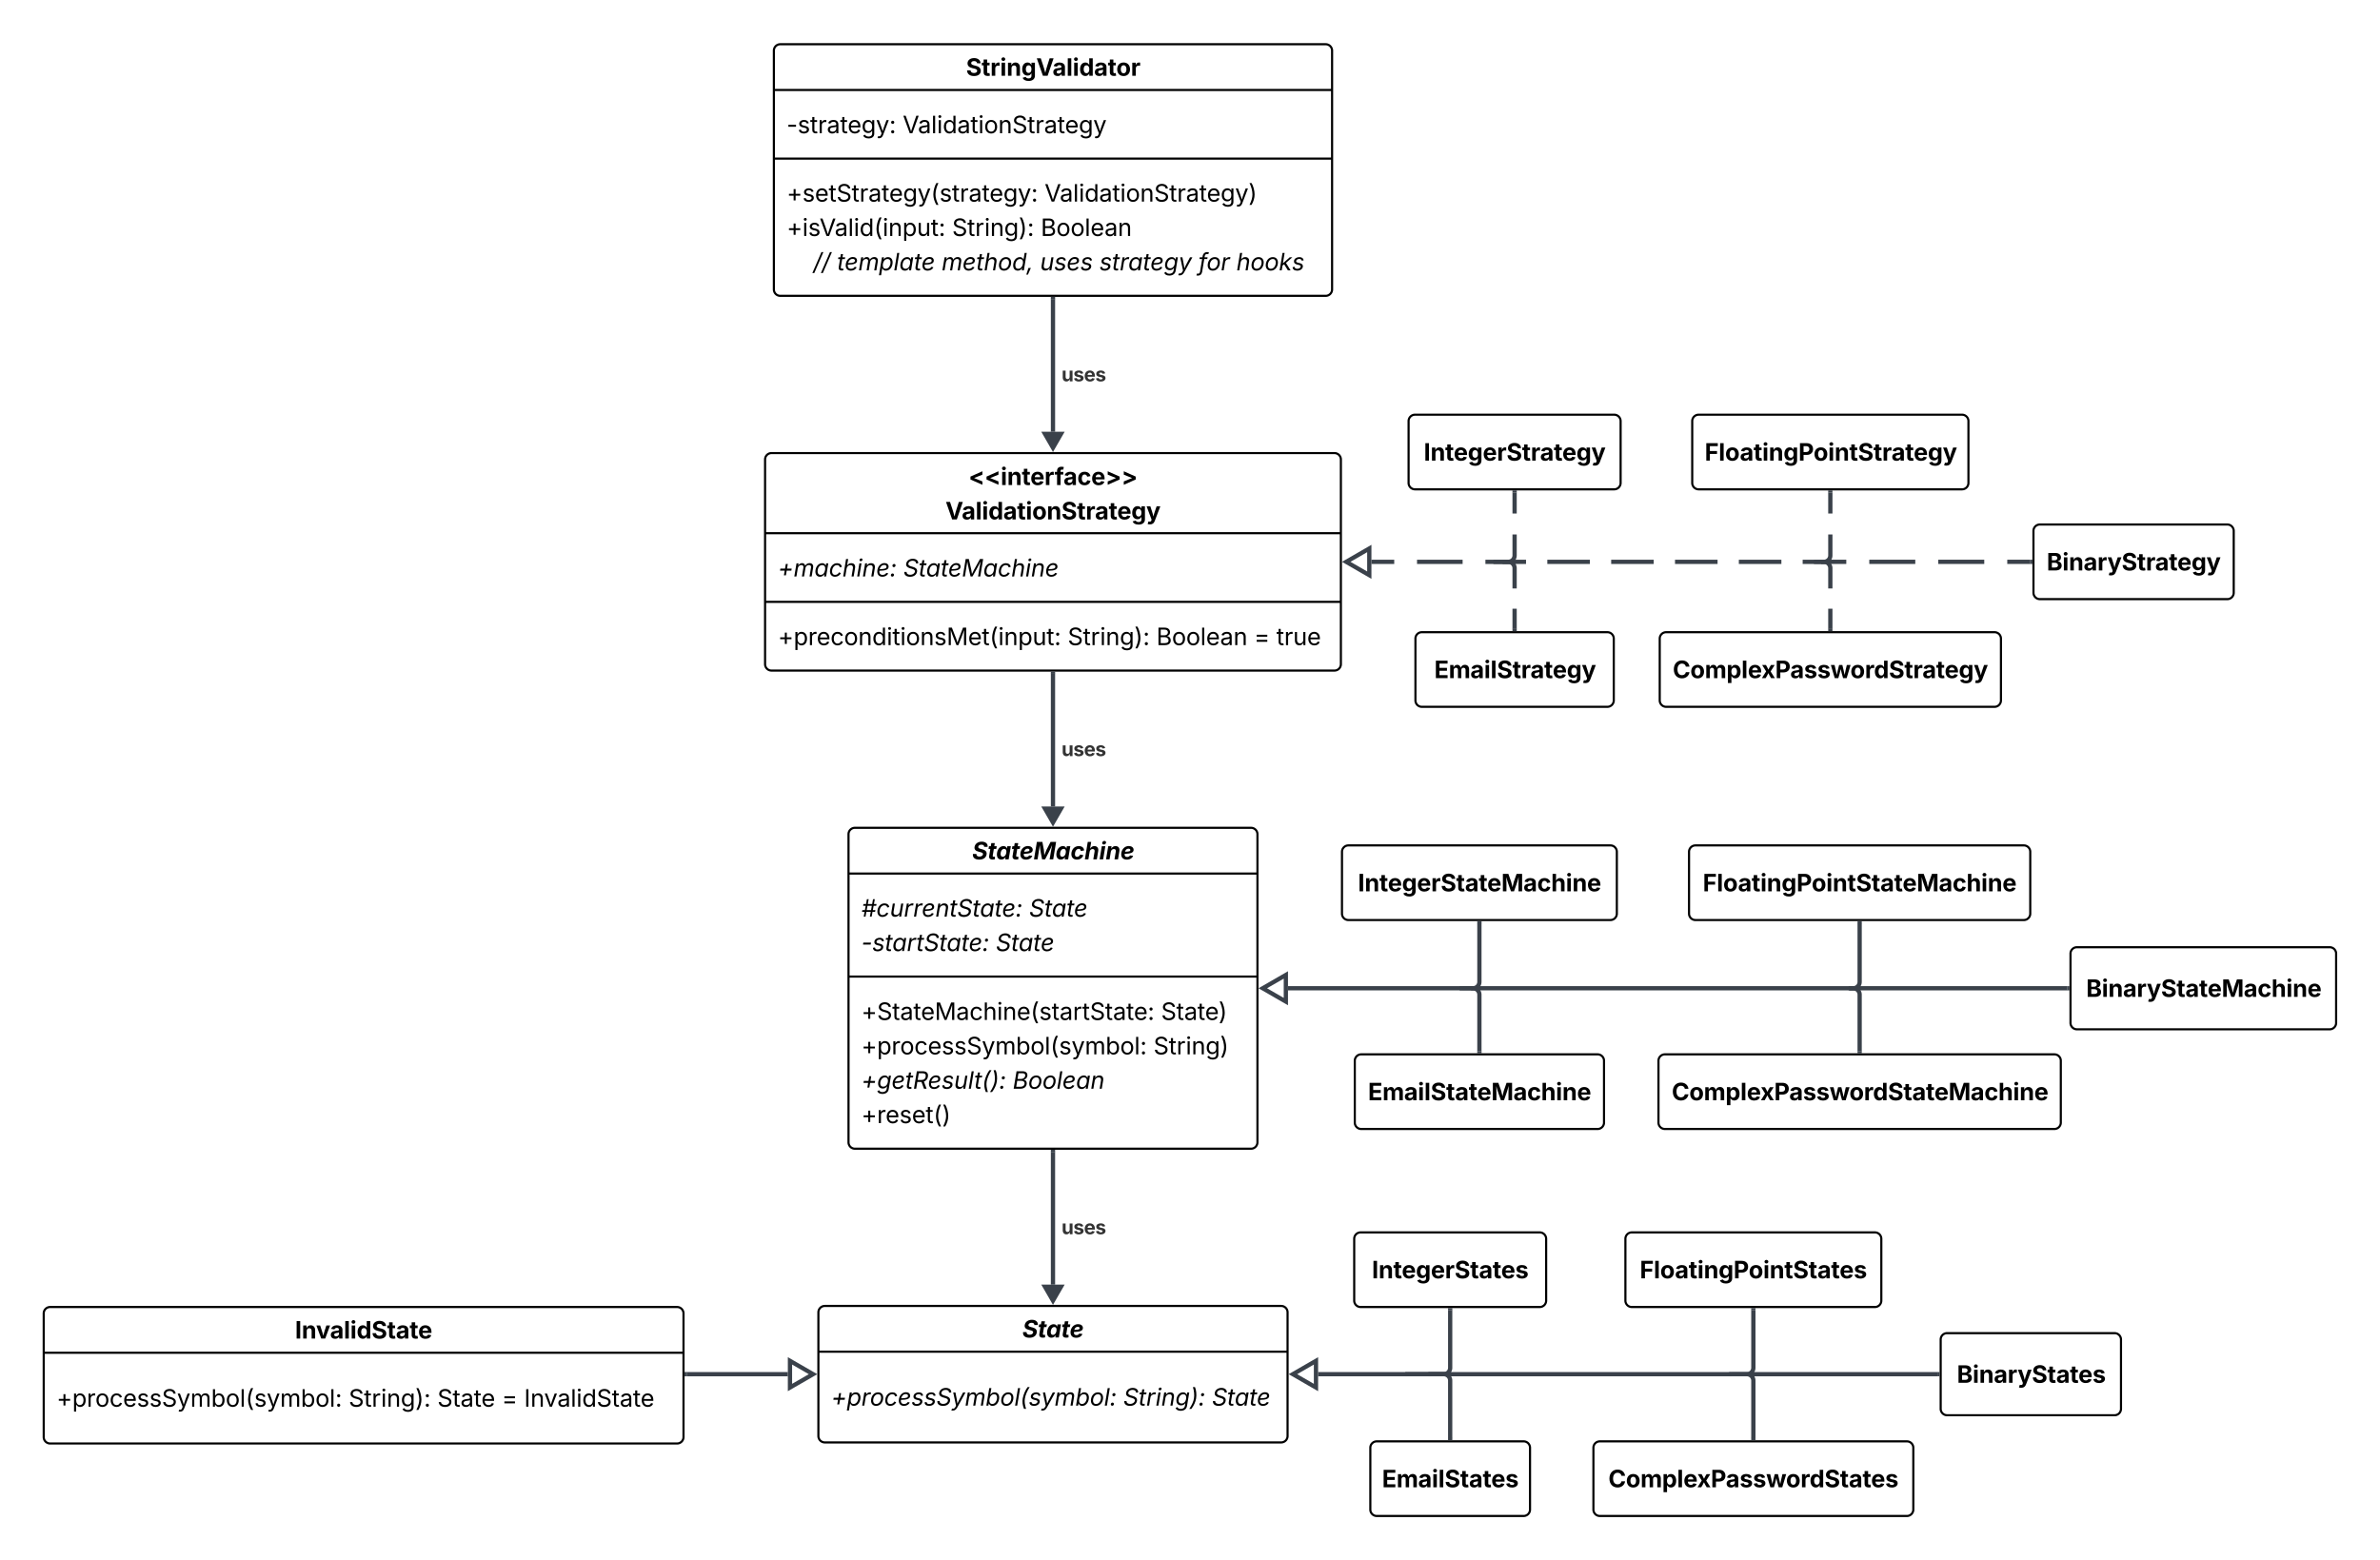 <svg xmlns="http://www.w3.org/2000/svg" xmlns:xlink="http://www.w3.org/1999/xlink" xmlns:lucid="lucid" width="2232" height="1463"><g transform="translate(721 793)" lucid:page-tab-id="0_0"><path d="M-1000-1000h2500v2000h-2500z" fill="#fff"/><path d="M74.75-10.5a6 6 0 0 1 6-6h371.5a6 6 0 0 1 6 6v289a6 6 0 0 1-6 6H80.75a6 6 0 0 1-6-6z" stroke="#000" stroke-width="2" fill="#fff"/><path d="M74.75 26.4h383.5m-383.5 96.64h383.5" stroke="#000" stroke-width="2" fill="none"/><use xlink:href="#a" transform="matrix(1,0,0,1,82.749,-8.5) translate(107.926 21.584)"/><use xlink:href="#b" transform="matrix(1,0,0,1,86.749,34.388) translate(0 32.451)"/><use xlink:href="#c" transform="matrix(1,0,0,1,86.749,34.388) translate(157.357 32.451)"/><use xlink:href="#d" transform="matrix(1,0,0,1,86.749,34.388) translate(0 64.717)"/><use xlink:href="#e" transform="matrix(1,0,0,1,86.749,34.388) translate(126.161 64.717)"/><use xlink:href="#f" transform="matrix(1,0,0,1,86.749,131.042) translate(0 32.685)"/><use xlink:href="#g" transform="matrix(1,0,0,1,86.749,131.042) translate(281.131 32.685)"/><use xlink:href="#h" transform="matrix(1,0,0,1,86.749,131.042) translate(0 64.951)"/><use xlink:href="#i" transform="matrix(1,0,0,1,86.749,131.042) translate(274.023 64.951)"/><use xlink:href="#j" transform="matrix(1,0,0,1,86.749,131.042) translate(0 97.217)"/><use xlink:href="#k" transform="matrix(1,0,0,1,86.749,131.042) translate(141.916 97.217)"/><use xlink:href="#l" transform="matrix(1,0,0,1,86.749,131.042) translate(0 129.482)"/><path d="M-3.5-362a6 6 0 0 1 6-6h528a6 6 0 0 1 6 6v192a6 6 0 0 1-6 6H2.5a6 6 0 0 1-6-6z" stroke="#000" stroke-width="2" fill="#fff"/><path d="M-3.5-292.85h540m-540 64.4h540" stroke="#000" stroke-width="2" fill="none"/><use xlink:href="#m" transform="matrix(1,0,0,1,4.5,-360) translate(182.774 21.951)"/><use xlink:href="#n" transform="matrix(1,0,0,1,4.5,-360) translate(161.164 54.217)"/><use xlink:href="#o" transform="matrix(1,0,0,1,8.5,-284.846) translate(0 32.584)"/><use xlink:href="#p" transform="matrix(1,0,0,1,8.5,-284.846) translate(117.643 32.584)"/><use xlink:href="#q" transform="matrix(1,0,0,1,8.5,-220.458) translate(0 32.584)"/><use xlink:href="#r" transform="matrix(1,0,0,1,8.5,-220.458) translate(271.821 32.584)"/><use xlink:href="#s" transform="matrix(1,0,0,1,8.5,-220.458) translate(354.959 32.584)"/><use xlink:href="#t" transform="matrix(1,0,0,1,8.5,-220.458) translate(446.56 32.584)"/><use xlink:href="#u" transform="matrix(1,0,0,1,8.5,-220.458) translate(467.513 32.584)"/><path d="M4.75-745.5a6 6 0 0 1 6-6h511.5a6 6 0 0 1 6 6v224a6 6 0 0 1-6 6H10.75a6 6 0 0 1-6-6z" stroke="#000" stroke-width="2" fill="#fff"/><path d="M4.75-708.6h523.5M4.75-644.23h523.5" stroke="#000" stroke-width="2" fill="none"/><use xlink:href="#v" transform="matrix(1,0,0,1,12.749,-743.5) translate(172.235 21.584)"/><use xlink:href="#w" transform="matrix(1,0,0,1,16.749,-700.612) translate(0 32.584)"/><use xlink:href="#x" transform="matrix(1,0,0,1,16.749,-700.612) translate(108.843 32.584)"/><use xlink:href="#y" transform="matrix(1,0,0,1,16.749,-636.224) translate(0 32.318)"/><use xlink:href="#z" transform="matrix(1,0,0,1,16.749,-636.224) translate(241.884 32.318)"/><use xlink:href="#A" transform="matrix(1,0,0,1,16.749,-636.224) translate(0 64.584)"/><use xlink:href="#r" transform="matrix(1,0,0,1,16.749,-636.224) translate(155.143 64.584)"/><use xlink:href="#B" transform="matrix(1,0,0,1,16.749,-636.224) translate(238.281 64.584)"/><use xlink:href="#C" transform="matrix(1,0,0,1,16.749,-636.224) translate(0 96.849)"/><use xlink:href="#D" transform="matrix(1,0,0,1,16.749,-636.224) translate(25 96.849)"/><use xlink:href="#E" transform="matrix(1,0,0,1,16.749,-636.224) translate(47.266 96.849)"/><use xlink:href="#F" transform="matrix(1,0,0,1,16.749,-636.224) translate(145.356 96.849)"/><use xlink:href="#G" transform="matrix(1,0,0,1,16.749,-636.224) translate(237.641 96.849)"/><use xlink:href="#H" transform="matrix(1,0,0,1,16.749,-636.224) translate(293.273 96.849)"/><use xlink:href="#I" transform="matrix(1,0,0,1,16.749,-636.224) translate(386.165 96.849)"/><use xlink:href="#J" transform="matrix(1,0,0,1,16.749,-636.224) translate(421.766 96.849)"/><path d="M46.5 438a6 6 0 0 1 6-6h428a6 6 0 0 1 6 6v116a6 6 0 0 1-6 6h-428a6 6 0 0 1-6-6z" stroke="#000" stroke-width="2" fill="#fff"/><path d="M46.5 474.9h440" stroke="#000" stroke-width="2" fill="none"/><use xlink:href="#K" transform="matrix(1,0,0,1,54.5,440) translate(183.224 21.584)"/><use xlink:href="#L" transform="matrix(1,0,0,1,58.5,482.888) translate(0 42.584)"/><use xlink:href="#M" transform="matrix(1,0,0,1,58.5,482.888) translate(273.904 42.584)"/><use xlink:href="#N" transform="matrix(1,0,0,1,58.5,482.888) translate(357.064 42.584)"/><path d="M-680 439a6 6 0 0 1 6-6h588a6 6 0 0 1 6 6v116a6 6 0 0 1-6 6h-588a6 6 0 0 1-6-6z" stroke="#000" stroke-width="2" fill="#fff"/><path d="M-680 475.9h600" stroke="#000" stroke-width="2" fill="none"/><use xlink:href="#O" transform="matrix(1,0,0,1,-672,441) translate(227.693 21.584)"/><use xlink:href="#P" transform="matrix(1,0,0,1,-668,483.888) translate(0 42.584)"/><use xlink:href="#Q" transform="matrix(1,0,0,1,-668,483.888) translate(274.023 42.584)"/><use xlink:href="#R" transform="matrix(1,0,0,1,-668,483.888) translate(357.161 42.584)"/><use xlink:href="#S" transform="matrix(1,0,0,1,-668,483.888) translate(417.535 42.584)"/><use xlink:href="#T" transform="matrix(1,0,0,1,-668,483.888) translate(438.487 42.584)"/><path d="M-77 496h94.85" stroke="#3a414a" stroke-width="4" fill="none"/><path d="M-76.95 497.98H-79v-3.96h2.05z" stroke="#3a414a" stroke-width=".05" fill="#3a414a"/><path d="M41.5 496l-21.65 12.5v-25z" stroke="#3a414a" stroke-width="4" fill="#fff"/><path d="M266.5 412V287.5" stroke="#3a414a" stroke-width="4" fill="none"/><path d="M266.5 427l-7.5-13h15z" stroke="#3a414a" stroke-width="4" fill="#3a414a"/><path d="M268.48 287.55h-3.96v-2.05h3.96z" stroke="#3a414a" stroke-width=".05" fill="#3a414a"/><use xlink:href="#U" transform="matrix(1,0,0,1,274.5,347.495) translate(0 17.222)"/><path d="M266.5-161v124.5" stroke="#3a414a" stroke-width="4" fill="none"/><path d="M268.48-160.95h-3.96V-163h3.96z" stroke="#3a414a" stroke-width=".05" fill="#3a414a"/><path d="M266.5-21.5l-7.5-13h15z" stroke="#3a414a" stroke-width="4" fill="#3a414a"/><use xlink:href="#V" transform="matrix(1,0,0,1,274.5,-101.005) translate(0 17.222)"/><path d="M266.5-512.5V-388" stroke="#3a414a" stroke-width="4" fill="none"/><path d="M268.48-512.45h-3.96v-2.05h3.96z" stroke="#3a414a" stroke-width=".05" fill="#3a414a"/><path d="M266.5-373l-7.5-13h15z" stroke="#3a414a" stroke-width="4" fill="#3a414a"/><use xlink:href="#V" transform="matrix(1,0,0,1,274.5,-452.505) translate(0 17.222)"/><path d="M600-398a6 6 0 0 1 6-6h186.84a6 6 0 0 1 6 6v58a6 6 0 0 1-6 6H606a6 6 0 0 1-6-6z" stroke="#000" stroke-width="2" fill="#fff"/><use xlink:href="#W" transform="matrix(1,0,0,1,608,-396) translate(6.262 35.084)"/><path d="M699.42-331v19.67m0 19.66V-272a6 6 0 0 1-6 6h-21.38m-21.38 0H607.9m-21.37 0h-21.38" stroke="#3a414a" stroke-width="4" fill="none"/><path d="M701.4-330.95h-3.95V-333h3.94z" stroke="#3a414a" stroke-width=".05" fill="#3a414a"/><path d="M541.5-266l21.65-12.5v25z" stroke="#3a414a" stroke-width="4" fill="#fff"/><path d="M537.54 6a6 6 0 0 1 6-6H789.3a6 6 0 0 1 6 6v58a6 6 0 0 1-6 6H543.53a6 6 0 0 1-6-6z" stroke="#000" stroke-width="2" fill="#fff"/><use xlink:href="#X" transform="matrix(1,0,0,1,545.538,8) translate(6.986 35.084)"/><path d="M666.4 73v55a6 6 0 0 1-6 6H486.9" stroke="#3a414a" stroke-width="4" fill="none"/><path d="M668.4 73.05h-3.96V71h3.95z" stroke="#3a414a" stroke-width=".05" fill="#3a414a"/><path d="M463.25 134l21.65-12.5v25z" stroke="#3a414a" stroke-width="4" fill="#fff"/><path d="M863 6a6 6 0 0 1 6-6h308a6 6 0 0 1 6 6v58a6 6 0 0 1-6 6H869a6 6 0 0 1-6-6z" stroke="#000" stroke-width="2" fill="#fff"/><use xlink:href="#Y" transform="matrix(1,0,0,1,871.001,8) translate(4.924 35.084)"/><path d="M1023 73v55a6 6 0 0 1-6 6H660.57" stroke="#3a414a" stroke-width="4" fill="none"/><path d="M1024.98 73.05h-3.95V71h3.95z" stroke="#3a414a" stroke-width=".05" fill="#3a414a"/><path d="M660.62 134h-2.05" stroke="#3a414a" stroke-width="4" fill="none"/><path d="M866-398a6 6 0 0 1 6-6h247.03a6 6 0 0 1 6 6v58a6 6 0 0 1-6 6H872a6 6 0 0 1-6-6z" stroke="#000" stroke-width="2" fill="#fff"/><use xlink:href="#Z" transform="matrix(1,0,0,1,874.008,-396) translate(3.7 35.084)"/><path d="M995.52-331v19.67m0 19.66V-272a6 6 0 0 1-6 6h-19.96m-19.95 0h-39.9m-19.96 0h-39.9m-19.97 0h-39.9M770-266h-39.9m-19.96 0h-19.96" stroke="#3a414a" stroke-width="4" fill="none"/><path d="M997.5-330.95h-3.96V-333h3.95z" stroke="#3a414a" stroke-width=".05" fill="#3a414a"/><path d="M690.23-266h-2.05" stroke="#3a414a" stroke-width="4" fill="none"/><path d="M1186-295a6 6 0 0 1 6-6h175.82a6 6 0 0 1 6 6v58a6 6 0 0 1-6 6h-175.8a6 6 0 0 1-6-6z" stroke="#000" stroke-width="2" fill="#fff"/><use xlink:href="#aa" transform="matrix(1,0,0,1,1194.008,-293) translate(4.424 35.084)"/><path d="M1183-266h-21.56m-21.57 0h-43.13m-21.56 0h-43.14m-21.56 0H988.9" stroke="#3a414a" stroke-width="4" fill="none"/><path d="M1185-264.02h-2.04v-3.96h2.05z" stroke="#3a414a" stroke-width=".05" fill="#3a414a"/><path d="M988.96-266h-2.05" stroke="#3a414a" stroke-width="4" fill="none"/><path d="M1220.75 101.5a6 6 0 0 1 6-6h237.1a6 6 0 0 1 6 6v65a6 6 0 0 1-6 6h-237.1a6 6 0 0 1-6-6z" stroke="#000" stroke-width="2" fill="#fff"/><use xlink:href="#ab" transform="matrix(1,0,0,1,1228.75,103.5) translate(6.648 38.584)"/><path d="M1217.75 134h-203.1" stroke="#3a414a" stroke-width="4" fill="none"/><path d="M1219.75 135.97h-2.05v-3.94h2.05z" stroke="#3a414a" stroke-width=".05" fill="#3a414a"/><path d="M1014.7 134h-2.05" stroke="#3a414a" stroke-width="4" fill="none"/><path d="M606.42-194a6 6 0 0 1 6-6h174a6 6 0 0 1 6 6v58a6 6 0 0 1-6 6h-174a6 6 0 0 1-6-6z" stroke="#000" stroke-width="2" fill="#fff"/><use xlink:href="#ac" transform="matrix(1,0,0,1,614.416,-192) translate(9.681 35.084)"/><path d="M699.42-203v-19m0-19v-19a6 6 0 0 0-6-6h-11.9" stroke="#3a414a" stroke-width="4" fill="none"/><path d="M701.4-201h-3.95v-2.05h3.94z" stroke="#3a414a" stroke-width=".05" fill="#3a414a"/><path d="M681.58-266h-2.05" stroke="#3a414a" stroke-width="4" fill="none"/><path d="M835.52-194a6 6 0 0 1 6-6h308a6 6 0 0 1 6 6v58a6 6 0 0 1-6 6h-308a6 6 0 0 1-6-6z" stroke="#000" stroke-width="2" fill="#fff"/><use xlink:href="#ad" transform="matrix(1,0,0,1,843.516,-192) translate(4.192 35.084)"/><path d="M995.52-203v-19m0-19v-19a6 6 0 0 0-6-6h-7.34" stroke="#3a414a" stroke-width="4" fill="none"/><path d="M997.5-201h-3.96v-2.05h3.95z" stroke="#3a414a" stroke-width=".05" fill="#3a414a"/><path d="M982.23-266h-2.05" stroke="#3a414a" stroke-width="4" fill="none"/><path d="M549.55 202a6 6 0 0 1 6-6h221.72a6 6 0 0 1 6 6v58a6 6 0 0 1-6 6H555.55a6 6 0 0 1-6-6z" stroke="#000" stroke-width="2" fill="#fff"/><use xlink:href="#ae" transform="matrix(1,0,0,1,557.551,204) translate(4.405 35.084)"/><path d="M666.4 193v-53a6 6 0 0 0-6-6h-10.47" stroke="#3a414a" stroke-width="4" fill="none"/><path d="M668.4 195h-3.96v-2.05h3.95z" stroke="#3a414a" stroke-width=".05" fill="#3a414a"/><path d="M649.98 134h-2.05" stroke="#3a414a" stroke-width="4" fill="none"/><path d="M834.34 202a6 6 0 0 1 6-6h365.32a6 6 0 0 1 6 6v58a6 6 0 0 1-6 6H840.34a6 6 0 0 1-6-6z" stroke="#000" stroke-width="2" fill="#fff"/><g><use xlink:href="#af" transform="matrix(1,0,0,1,842.344,204) translate(4.416 35.084)"/></g><path d="M1023 193v-53a6 6 0 0 0-6-6h-1.5" stroke="#3a414a" stroke-width="4" fill="none"/><path d="M1024.98 195h-3.95v-2.05h3.95z" stroke="#3a414a" stroke-width=".05" fill="#3a414a"/><path d="M1015.55 134h-2.05" stroke="#3a414a" stroke-width="4" fill="none"/><path d="M549 369a6 6 0 0 1 6-6h168a6 6 0 0 1 6 6v58a6 6 0 0 1-6 6H555a6 6 0 0 1-6-6z" stroke="#000" stroke-width="2" fill="#fff"/><g><use xlink:href="#ag" transform="matrix(1,0,0,1,557,371) translate(8.568 35.084)"/></g><path d="M639 436v54a6 6 0 0 1-6 6H515.15" stroke="#3a414a" stroke-width="4" fill="none"/><path d="M640.98 436.05H637V434H641z" stroke="#3a414a" stroke-width=".05" fill="#3a414a"/><path d="M491.5 496l21.65-12.5v25z" stroke="#3a414a" stroke-width="4" fill="#fff"/><path d="M803.33 369a6 6 0 0 1 6-6h228a6 6 0 0 1 6 6v58a6 6 0 0 1-6 6h-228a6 6 0 0 1-6-6z" stroke="#000" stroke-width="2" fill="#fff"/><g><use xlink:href="#ah" transform="matrix(1,0,0,1,811.329,371) translate(5.506 35.084)"/></g><path d="M923.33 436v54a6 6 0 0 1-6 6H598.88" stroke="#3a414a" stroke-width="4" fill="none"/><path d="M925.3 436.05h-3.95V434h3.95z" stroke="#3a414a" stroke-width=".05" fill="#3a414a"/><path d="M598.93 496h-2.05" stroke="#3a414a" stroke-width="4" fill="none"/><path d="M1099 463.5a6 6 0 0 1 6-6h157.1a6 6 0 0 1 6 6v65a6 6 0 0 1-6 6H1105a6 6 0 0 1-6-6z" stroke="#000" stroke-width="2" fill="#fff"/><g><use xlink:href="#ai" transform="matrix(1,0,0,1,1107,465.5) translate(7.23 38.584)"/></g><path d="M1096 496H921.46" stroke="#3a414a" stroke-width="4" fill="none"/><path d="M1098 497.98h-2.05v-3.96h2.05z" stroke="#3a414a" stroke-width=".05" fill="#3a414a"/><path d="M921.5 496h-2.04" stroke="#3a414a" stroke-width="4" fill="none"/><path d="M564.12 565a6 6 0 0 1 6-6h137.76a6 6 0 0 1 6 6v58a6 6 0 0 1-6 6H570.12a6 6 0 0 1-6-6z" stroke="#000" stroke-width="2" fill="#fff"/><g><use xlink:href="#aj" transform="matrix(1,0,0,1,572.117,567) translate(2.986 35.084)"/></g><path d="M639 556v-54a6 6 0 0 0-6-6h-12.45" stroke="#3a414a" stroke-width="4" fill="none"/><path d="M640.98 558H637v-2.05H641z" stroke="#3a414a" stroke-width=".05" fill="#3a414a"/><path d="M620.6 496h-2.05" stroke="#3a414a" stroke-width="4" fill="none"/><path d="M773.33 565a6 6 0 0 1 6-6h288a6 6 0 0 1 6 6v58a6 6 0 0 1-6 6h-288a6 6 0 0 1-6-6z" stroke="#000" stroke-width="2" fill="#fff"/><g><use xlink:href="#ak" transform="matrix(1,0,0,1,781.329,567) translate(5.997 35.084)"/></g><path d="M923.33 556v-54a6 6 0 0 0-6-6h-14.7" stroke="#3a414a" stroke-width="4" fill="none"/><path d="M925.3 558h-3.95v-2.05h3.95z" stroke="#3a414a" stroke-width=".05" fill="#3a414a"/><path d="M902.68 496h-2.05" stroke="#3a414a" stroke-width="4" fill="none"/><defs><path d="M605 22C247 22 24-145 68-462h297c-14 151 94 226 259 226 162 0 283-76 302-190 17-102-68-149-225-189l-158-41c-235-59-372-183-336-404 43-269 290-450 614-450 328 0 536 182 498 445h-294c8-119-76-188-229-188-156 0-256 72-273 172-30 154 195 185 336 221 239 61 415 185 374 436-45 271-266 446-628 446" id="al"/><path d="M776-1118l-37 229H530l-93 562c-12 72 14 104 85 104 23 0 74-7 97-13l5 225C555 8 488 16 426 16 201 16 99-97 132-301l98-588H76l37-229h155l44-266h300l-44 266h208" id="am"/><path d="M441 19C184 19 19-186 81-558c63-382 303-574 550-574 189 0 259 113 285 202h10l31-188h299L1071 0H776l29-179h-14C733-87 623 19 441 19zm133-241c154 0 263-135 296-336 34-204-31-334-185-334-159 0-264 139-296 334-33 197 29 336 185 336" id="an"/><path d="M552 24C254 24 71-146 71-432c0-377 264-705 643-705 236 0 413 123 413 326 0 251-270 329-766 342-10 155 35 265 213 267 113 0 207-50 245-134l269 36C1015-105 814 24 552 24zM392-650c368-7 456-43 456-146 0-71-63-115-165-115-165 0-251 126-291 261" id="ao"/><path d="M42 0l247-1490h468l128 684c15 95 28 294 36 455 61-162 140-361 185-455l352-684h470L1681 0h-307c74-443 123-771 215-1228C1383-726 1213-441 990 0H733c-79-434-155-711-198-1214C473-747 415-431 345 0H42" id="ap"/><path d="M548 22C250 22 73-164 73-448c0-345 220-684 633-684 269 0 447 145 451 374l-285 48c-6-116-55-186-169-186-226 0-328 261-328 457 0 135 55 225 182 225 119 0 222-77 266-198l271 56C1013-122 815 22 548 22" id="aq"/><path d="M442-647L335 0H35l247-1490h294l-97 584c87-145 202-226 365-226 232 0 372 159 329 421L1055 0H754l110-659c23-140-41-222-167-222s-231 85-255 234" id="ar"/><path d="M36 0l185-1118h300L336 0H36zm359-1264c-91 0-153-69-139-154 14-84 99-154 190-154 89 0 153 67 139 154-14 86-100 154-190 154" id="as"/><path d="M441-638L335 0H35l186-1118h282l-30 213c87-148 206-227 368-227 241 0 374 169 330 431L1055 0H754l112-669c23-140-43-212-161-212-135 0-240 96-264 243" id="at"/><g id="a"><use transform="matrix(0.011,0,0,0.011,0,0)" xlink:href="#al"/><use transform="matrix(0.011,0,0,0.011,14.54,0)" xlink:href="#am"/><use transform="matrix(0.011,0,0,0.011,22.483,0)" xlink:href="#an"/><use transform="matrix(0.011,0,0,0.011,36.502,0)" xlink:href="#am"/><use transform="matrix(0.011,0,0,0.011,44.444,0)" xlink:href="#ao"/><use transform="matrix(0.011,0,0,0.011,57.552,0)" xlink:href="#ap"/><use transform="matrix(0.011,0,0,0.011,78.255,0)" xlink:href="#an"/><use transform="matrix(0.011,0,0,0.011,92.274,0)" xlink:href="#aq"/><use transform="matrix(0.011,0,0,0.011,105.339,0)" xlink:href="#ar"/><use transform="matrix(0.011,0,0,0.011,119.173,0)" xlink:href="#as"/><use transform="matrix(0.011,0,0,0.011,125.206,0)" xlink:href="#at"/><use transform="matrix(0.011,0,0,0.011,139.041,0)" xlink:href="#ao"/></g><path d="M729 0l74-411H432L358 0H205l75-411H60l27-150h220l67-366H156l27-152h219l75-411h151l-74 411h371l74-411h153l-74 411h221l-29 152h-220l-66 366h219l-29 150H956L882 0H729zM460-561h371l66-366H526" id="au"/><path d="M528 24C258 24 94-156 94-433c0-354 228-699 603-699 222 0 381 120 410 314l-176 39c-14-114-95-192-238-192-272 0-419 288-419 536 0 167 76 298 258 298 155 0 277-90 329-211l166 58C935-93 745 24 528 24" id="av"/><path d="M443 14C219 14 87-123 134-408l117-710h180L317-423c-28 171 49 275 206 275s300-105 332-300l110-670h181L961 0H787l35-209C722-47 590 14 443 14" id="aw"/><path d="M66 0l185-1118h174l-28 172h12c78-136 219-209 411-185l-30 181c-211-47-398 67-428 250L246 0H66" id="ax"/><path d="M535 24C259 24 94-144 94-427c0-392 272-715 610-715 216 0 356 119 356 305 0 244-237 344-790 350-18 199 49 349 276 352 142 0 260-66 317-173l167 47C947-85 756 24 535 24zM294-623c447-4 586-57 586-218 0-85-78-141-194-141-220 0-342 177-392 359" id="ay"/><path d="M356-664L245 0H65l186-1118h173l-32 197c96-152 219-211 366-211 232 0 366 145 319 428L960 0H779l117-701c29-174-48-269-198-269-165 0-310 115-342 306" id="az"/><path d="M691-1118l-25 154H437L325-290c-17 103 16 144 108 144 23 0 63-6 94-12L538-6c-36 12-87 20-136 20-196 0-290-109-260-290l114-688H88l25-154h169l44-266h180l-44 266h229" id="aA"/><path d="M575 26C254 26 62-139 87-390h195c-13 168 129 246 305 246 202 0 370-106 400-265 38-202-254-238-427-293-212-68-349-179-316-387 40-252 276-421 566-421 289 0 487 168 458 396h-185c7-144-113-228-291-228-194 0-337 102-361 240-27 156 137 212 244 243l142 41c149 43 400 132 354 412-40 244-251 432-596 432" id="aB"/><path d="M481 24C202 24 45-202 104-557s293-575 571-575c216 0 263 132 291 193h15l29-179h181L1006 0H831l28-173h-21C788-107 693 24 481 24zm56-161c204 0 342-174 383-422s-41-412-245-412c-215 0-350 183-388 412-39 235 39 422 250 422" id="aC"/><path d="M211 13C134 13 76-52 90-134c12-70 77-122 143-122 81 0 133 67 122 143-10 69-73 126-144 126zm133-809c-77 0-135-65-121-147 12-70 77-122 143-122 81 0 133 67 122 143-10 69-73 126-144 126" id="aD"/><g id="b"><use transform="matrix(0.011,0,0,0.011,0,0)" xlink:href="#au"/><use transform="matrix(0.011,0,0,0.011,14.073,0)" xlink:href="#av"/><use transform="matrix(0.011,0,0,0.011,26.78,0)" xlink:href="#aw"/><use transform="matrix(0.011,0,0,0.011,39.931,0)" xlink:href="#ax"/><use transform="matrix(0.011,0,0,0.011,48.655,0)" xlink:href="#ax"/><use transform="matrix(0.011,0,0,0.011,56.662,0)" xlink:href="#ay"/><use transform="matrix(0.011,0,0,0.011,69.455,0)" xlink:href="#az"/><use transform="matrix(0.011,0,0,0.011,82.595,0)" xlink:href="#aA"/><use transform="matrix(0.011,0,0,0.011,89.887,0)" xlink:href="#aB"/><use transform="matrix(0.011,0,0,0.011,104.123,0)" xlink:href="#aA"/><use transform="matrix(0.011,0,0,0.011,111.198,0)" xlink:href="#aC"/><use transform="matrix(0.011,0,0,0.011,124.837,0)" xlink:href="#aA"/><use transform="matrix(0.011,0,0,0.011,131.912,0)" xlink:href="#ay"/><use transform="matrix(0.011,0,0,0.011,144.705,0)" xlink:href="#aD"/></g><g id="c"><use transform="matrix(0.011,0,0,0.011,0,0)" xlink:href="#aB"/><use transform="matrix(0.011,0,0,0.011,14.236,0)" xlink:href="#aA"/><use transform="matrix(0.011,0,0,0.011,21.311,0)" xlink:href="#aC"/><use transform="matrix(0.011,0,0,0.011,34.95,0)" xlink:href="#aA"/><use transform="matrix(0.011,0,0,0.011,42.025,0)" xlink:href="#ay"/></g><path d="M826-719l-28 166H144l28-166h654" id="aE"/><path d="M451 24C217 22 71-78 61-277l174-29c11 123 90 172 219 172 161 0 280-83 297-181 11-71-30-117-135-143l-179-44c-195-48-280-153-253-316 31-186 223-314 455-314 233 4 337 107 366 275l-165 30c-18-80-65-152-204-152-138 0-256 75-272 174-13 77 32 118 158 149l162 40c195 48 278 154 252 313C904-113 708 24 451 24" id="aF"/><g id="d"><use transform="matrix(0.011,0,0,0.011,0,0)" xlink:href="#aE"/><use transform="matrix(0.011,0,0,0.011,10.243,0)" xlink:href="#aF"/><use transform="matrix(0.011,0,0,0.011,21.962,0)" xlink:href="#aA"/><use transform="matrix(0.011,0,0,0.011,29.036,0)" xlink:href="#aC"/><use transform="matrix(0.011,0,0,0.011,42.676,0)" xlink:href="#ax"/><use transform="matrix(0.011,0,0,0.011,51.4,0)" xlink:href="#aA"/><use transform="matrix(0.011,0,0,0.011,58.691,0)" xlink:href="#aB"/><use transform="matrix(0.011,0,0,0.011,72.928,0)" xlink:href="#aA"/><use transform="matrix(0.011,0,0,0.011,80.002,0)" xlink:href="#aC"/><use transform="matrix(0.011,0,0,0.011,93.641,0)" xlink:href="#aA"/><use transform="matrix(0.011,0,0,0.011,100.716,0)" xlink:href="#ay"/><use transform="matrix(0.011,0,0,0.011,113.509,0)" xlink:href="#aD"/></g><g id="e"><use transform="matrix(0.011,0,0,0.011,0,0)" xlink:href="#aB"/><use transform="matrix(0.011,0,0,0.011,14.236,0)" xlink:href="#aA"/><use transform="matrix(0.011,0,0,0.011,21.311,0)" xlink:href="#aC"/><use transform="matrix(0.011,0,0,0.011,34.95,0)" xlink:href="#aA"/><use transform="matrix(0.011,0,0,0.011,42.025,0)" xlink:href="#ay"/></g><path d="M593-100v-404H195v-159h398v-403h169v403h398v159H762v404H593" id="aG"/><path d="M657 26c-323 0-524-166-541-416h195c15 169 171 246 346 246 202 0 356-106 356-265 5-203-294-238-475-293-239-73-380-191-380-389 0-252 224-419 512-419 294 0 499 171 508 396H992c-17-145-151-228-328-228-193 0-321 102-321 242 0 156 175 211 284 241l149 41c160 44 422 134 422 412 0 244-197 432-541 432" id="aH"/><path d="M598-1118v154H368v674c0 100 37 144 132 144 23 0 62-6 92-12L629-6c-37 13-88 20-134 20-193 0-307-107-307-290v-688H20v-154h168v-266h180v266h230" id="aI"/><path d="M471 26C259 26 90-98 90-318c0-256 228-303 435-329 202-27 287-16 287-108 0-139-79-219-234-219-161 0-248 86-283 164l-173-57c86-203 278-265 451-265 150 0 419 46 419 395V0H815v-152h-12C765-73 660 26 471 26zm31-159c199 0 310-134 310-271v-155c-30 35-226 55-295 64-131 17-246 59-246 186 0 116 97 176 231 176" id="aJ"/><path d="M628 24c-324 0-524-230-524-574 0-343 198-582 503-582 237 0 487 146 487 559v75H286c9 234 145 362 343 362 132 0 231-58 273-172l174 48C1024-91 857 24 628 24zM287-650h624c-17-190-120-322-304-322-192 0-309 151-320 322" id="aK"/><path d="M180 0v-1490h270l367 940c28 72 75 218 110 339 35-117 81-264 110-339l362-940h271V0h-187c2-448-5-837 7-1287-157 497-311 829-483 1287H842C666-458 514-784 354-1284c12 438 5 843 7 1284H180" id="aL"/><path d="M613 24c-304 0-509-231-509-576 0-350 205-580 509-580 216 0 392 114 453 309l-173 49c-33-115-133-197-280-197-223 0-326 196-326 419 0 220 103 415 326 415 150 0 252-85 285-206l172 49C1010-95 832 24 613 24" id="aM"/><path d="M338-670V0H158v-1490h180v566c73-149 190-208 336-208 226 0 379 139 379 422V0H872v-695c0-172-96-275-252-275-161 0-282 109-282 300" id="aN"/><path d="M158 0v-1118h180V0H158zm91-1301c-68 0-125-53-125-119s57-119 125-119c69 0 126 53 126 119s-57 119-126 119" id="aO"/><path d="M338-670V0H158v-1118h173l1 207c72-158 192-221 342-221 226 0 378 139 378 422V0H872v-695c0-172-96-275-252-275-161 0-282 109-282 300" id="aP"/><path d="M218-607c0-325 108-727 258-974h175c-155 315-250 682-250 974 0 265 78 531 250 886H476C306-10 218-315 218-607" id="aQ"/><path d="M538 24C308 24 148-78 108-271l171-41c32 123 123 178 257 178 156 0 256-77 256-169 0-77-54-128-164-154l-186-44c-203-48-300-148-300-305 0-192 176-326 414-326 230 0 351 112 402 269l-163 42c-31-80-94-158-238-158-133 0-233 69-233 162 0 83 57 129 188 160l169 40c203 48 298 149 298 302 0 196-179 339-441 339" id="aR"/><path d="M158 0v-1118h174v172h12c41-113 157-188 290-188 26 0 70 2 91 3v181c-11-2-60-10-108-10-161 0-279 109-279 260V0H158" id="aS"/><path d="M295 13c-75 0-135-60-135-135s60-135 135-135 135 60 135 135S370 13 295 13zm0-809c-75 0-135-60-135-135s60-135 135-135 135 60 135 135-60 135-135 135" id="aT"/><g id="f"><use transform="matrix(0.011,0,0,0.011,0,0)" xlink:href="#aG"/><use transform="matrix(0.011,0,0,0.011,14.703,0)" xlink:href="#aH"/><use transform="matrix(0.011,0,0,0.011,28.961,0)" xlink:href="#aI"/><use transform="matrix(0.011,0,0,0.011,36.339,0)" xlink:href="#aJ"/><use transform="matrix(0.011,0,0,0.011,48.817,0)" xlink:href="#aI"/><use transform="matrix(0.011,0,0,0.011,55.87,0)" xlink:href="#aK"/><use transform="matrix(0.011,0,0,0.011,68.826,0)" xlink:href="#aL"/><use transform="matrix(0.011,0,0,0.011,88.9,0)" xlink:href="#aJ"/><use transform="matrix(0.011,0,0,0.011,101.378,0)" xlink:href="#aM"/><use transform="matrix(0.011,0,0,0.011,114.073,0)" xlink:href="#aN"/><use transform="matrix(0.011,0,0,0.011,127.214,0)" xlink:href="#aO"/><use transform="matrix(0.011,0,0,0.011,132.595,0)" xlink:href="#aP"/><use transform="matrix(0.011,0,0,0.011,145.725,0)" xlink:href="#aK"/><use transform="matrix(0.011,0,0,0.011,158.681,0)" xlink:href="#aQ"/><use transform="matrix(0.011,0,0,0.011,166.786,0)" xlink:href="#aR"/><use transform="matrix(0.011,0,0,0.011,178.516,0)" xlink:href="#aI"/><use transform="matrix(0.011,0,0,0.011,185.894,0)" xlink:href="#aJ"/><use transform="matrix(0.011,0,0,0.011,198.372,0)" xlink:href="#aS"/><use transform="matrix(0.011,0,0,0.011,207.086,0)" xlink:href="#aI"/><use transform="matrix(0.011,0,0,0.011,214.355,0)" xlink:href="#aH"/><use transform="matrix(0.011,0,0,0.011,228.613,0)" xlink:href="#aI"/><use transform="matrix(0.011,0,0,0.011,235.992,0)" xlink:href="#aJ"/><use transform="matrix(0.011,0,0,0.011,248.47,0)" xlink:href="#aI"/><use transform="matrix(0.011,0,0,0.011,255.523,0)" xlink:href="#aK"/><use transform="matrix(0.011,0,0,0.011,268.479,0)" xlink:href="#aT"/></g><path d="M96 279C273-86 346-350 346-607c0-292-95-659-250-974h175c150 246 258 650 258 974 0 297-91 602-258 886H96" id="aU"/><g id="g"><use transform="matrix(0.011,0,0,0.011,0,0)" xlink:href="#aH"/><use transform="matrix(0.011,0,0,0.011,14.258,0)" xlink:href="#aI"/><use transform="matrix(0.011,0,0,0.011,21.636,0)" xlink:href="#aJ"/><use transform="matrix(0.011,0,0,0.011,34.115,0)" xlink:href="#aI"/><use transform="matrix(0.011,0,0,0.011,41.168,0)" xlink:href="#aK"/><use transform="matrix(0.011,0,0,0.011,53.874,0)" xlink:href="#aU"/></g><path d="M158 418v-1536h174v179h20c37-59 106-193 324-193 279 0 474 222 474 576 0 356-194 580-473 580-213 0-288-135-325-197h-14v591H158zm492-555c209 0 317-186 317-421 0-232-105-413-317-413-206 0-314 166-314 413 0 249 111 421 314 421" id="aV"/><path d="M613 24c-304 0-509-231-509-576 0-350 205-580 509-580 305 0 511 230 511 580 0 345-206 576-511 576zm0-161c226 0 329-195 329-415 0-222-103-419-329-419-223 0-326 196-326 419 0 220 103 415 326 415" id="aW"/><path d="M140 405l46-156c120 36 205 19 263-150l32-93L54-1118h197c107 313 237 620 324 950 87-331 219-637 326-950h196L606 167c-68 178-176 259-334 259-64 0-113-12-132-21" id="aX"/><path d="M158 0v-1118h175l1 205c55-151 181-225 313-225 147 0 245 90 285 228 53-141 190-228 352-228 194 0 352 125 352 384V0h-181v-749c0-161-105-225-225-225-151 0-243 103-243 244V0H807v-767c0-124-93-207-219-207-131 0-250 92-250 270V0H158" id="aY"/><path d="M677 24c-213 0-288-135-325-197h-20V0H158v-1490h180v551h14c37-59 106-193 324-193 279 0 474 222 474 576 0 356-194 580-473 580zm-27-161c209 0 317-186 317-421 0-232-105-413-317-413-206 0-314 166-314 413 0 249 111 421 314 421" id="aZ"/><path d="M338-1490V0H158v-1490h180" id="ba"/><g id="h"><use transform="matrix(0.011,0,0,0.011,0,0)" xlink:href="#aG"/><use transform="matrix(0.011,0,0,0.011,14.703,0)" xlink:href="#aV"/><use transform="matrix(0.011,0,0,0.011,28.309,0)" xlink:href="#aS"/><use transform="matrix(0.011,0,0,0.011,36.306,0)" xlink:href="#aW"/><use transform="matrix(0.011,0,0,0.011,49.631,0)" xlink:href="#aM"/><use transform="matrix(0.011,0,0,0.011,62.326,0)" xlink:href="#aK"/><use transform="matrix(0.011,0,0,0.011,75.282,0)" xlink:href="#aR"/><use transform="matrix(0.011,0,0,0.011,87.012,0)" xlink:href="#aR"/><use transform="matrix(0.011,0,0,0.011,98.741,0)" xlink:href="#aH"/><use transform="matrix(0.011,0,0,0.011,112.999,0)" xlink:href="#aX"/><use transform="matrix(0.011,0,0,0.011,125.488,0)" xlink:href="#aY"/><use transform="matrix(0.011,0,0,0.011,144.954,0)" xlink:href="#aZ"/><use transform="matrix(0.011,0,0,0.011,158.561,0)" xlink:href="#aW"/><use transform="matrix(0.011,0,0,0.011,171.886,0)" xlink:href="#ba"/><use transform="matrix(0.011,0,0,0.011,177.268,0)" xlink:href="#aQ"/><use transform="matrix(0.011,0,0,0.011,185.373,0)" xlink:href="#aR"/><use transform="matrix(0.011,0,0,0.011,197.103,0)" xlink:href="#aX"/><use transform="matrix(0.011,0,0,0.011,209.592,0)" xlink:href="#aY"/><use transform="matrix(0.011,0,0,0.011,229.058,0)" xlink:href="#aZ"/><use transform="matrix(0.011,0,0,0.011,242.665,0)" xlink:href="#aW"/><use transform="matrix(0.011,0,0,0.011,255.99,0)" xlink:href="#ba"/><use transform="matrix(0.011,0,0,0.011,261.372,0)" xlink:href="#aT"/></g><path d="M611 442c-248 0-391-105-460-228l146-94c47 65 117 165 314 165 178 0 307-82 307-266v-224h-17C863-141 792-18 576-18c-268 0-472-195-472-546 0-346 197-568 476-568 216 0 288 133 326 193h17v-179h175V29c0 289-215 413-487 413zm-5-620c203 0 314-146 314-390 0-237-108-403-314-403-213 0-319 180-319 403 0 230 109 390 319 390" id="bb"/><g id="i"><use transform="matrix(0.011,0,0,0.011,0,0)" xlink:href="#aH"/><use transform="matrix(0.011,0,0,0.011,14.258,0)" xlink:href="#aI"/><use transform="matrix(0.011,0,0,0.011,21.528,0)" xlink:href="#aS"/><use transform="matrix(0.011,0,0,0.011,30.241,0)" xlink:href="#aO"/><use transform="matrix(0.011,0,0,0.011,35.623,0)" xlink:href="#aP"/><use transform="matrix(0.011,0,0,0.011,48.752,0)" xlink:href="#bb"/><use transform="matrix(0.011,0,0,0.011,62.381,0)" xlink:href="#aU"/></g><path d="M517-100l66-397H185l28-172h398l66-397h169l-66 397h398l-28 172H752l-66 397H517" id="bc"/><path d="M456 442C197 442 73 327 25 209l155-84c33 60 86 160 280 160 184 0 332-89 363-272l37-218-16 4C793-134 707-18 498-18 260-18 96-170 96-443c0-341 216-689 568-689 222 0 274 139 301 198l21-5 30-179h175L999 35c-48 288-275 407-543 407zm75-620c274 0 401-267 401-512 0-170-80-281-247-281-260 0-408 269-408 518 0 167 83 275 254 275" id="bd"/><path d="M87 0l247-1490h510c351 0 476 196 432 460-33 197-146 351-346 417L1163 0H943L728-579c-116 2-237 0-355 1L277 0H87zm314-747h311c238 0 346-110 375-283 31-185-52-293-281-293H496" id="be"/><path d="M492-1490L245 0H65l247-1490h180" id="bf"/><path d="M226-608c54-324 228-726 419-973h175c-209 318-363 684-411 972-44 264-11 530 103 888H337C213-15 178-320 226-608" id="bg"/><path d="M-43 280C186-71 310-340 354-607c48-291 15-654-89-973h176c108 246 149 649 95 974-48 289-184 595-403 886H-43" id="bh"/><g id="j"><use transform="matrix(0.011,0,0,0.011,0,0)" xlink:href="#bc"/><use transform="matrix(0.011,0,0,0.011,14.714,0)" xlink:href="#bd"/><use transform="matrix(0.011,0,0,0.011,28.342,0)" xlink:href="#ay"/><use transform="matrix(0.011,0,0,0.011,41.135,0)" xlink:href="#aA"/><use transform="matrix(0.011,0,0,0.011,48.427,0)" xlink:href="#be"/><use transform="matrix(0.011,0,0,0.011,62.402,0)" xlink:href="#ay"/><use transform="matrix(0.011,0,0,0.011,75.195,0)" xlink:href="#aF"/><use transform="matrix(0.011,0,0,0.011,86.914,0)" xlink:href="#aw"/><use transform="matrix(0.011,0,0,0.011,100.065,0)" xlink:href="#bf"/><use transform="matrix(0.011,0,0,0.011,105.773,0)" xlink:href="#aA"/><use transform="matrix(0.011,0,0,0.011,113.064,0)" xlink:href="#bg"/><use transform="matrix(0.011,0,0,0.011,121.17,0)" xlink:href="#bh"/><use transform="matrix(0.011,0,0,0.011,129.264,0)" xlink:href="#aD"/></g><path d="M87 0l247-1490h522c311 0 433 182 398 403-29 183-158 272-300 309v10c139 9 280 144 242 380C1160-164 988 0 639 0H87zm218-167h345c236 0 346-113 367-247 23-147-78-262-262-262H390zm111-669h323c157 0 307-105 334-265 21-124-42-222-237-222H497" id="bi"/><path d="M528 24C258 24 94-156 94-433c0-355 229-699 603-699 270 0 436 178 436 458 0 359-234 698-605 698zm4-161c275 0 420-287 420-533 0-170-77-301-260-301-271 0-418 288-418 536 0 168 77 298 258 298" id="bj"/><g id="k"><use transform="matrix(0.011,0,0,0.011,0,0)" xlink:href="#bi"/><use transform="matrix(0.011,0,0,0.011,14.54,0)" xlink:href="#bj"/><use transform="matrix(0.011,0,0,0.011,27.875,0)" xlink:href="#bj"/><use transform="matrix(0.011,0,0,0.011,41.211,0)" xlink:href="#bf"/><use transform="matrix(0.011,0,0,0.011,46.593,0)" xlink:href="#ay"/><use transform="matrix(0.011,0,0,0.011,59.386,0)" xlink:href="#aC"/><use transform="matrix(0.011,0,0,0.011,73.025,0)" xlink:href="#az"/></g><g id="l"><use transform="matrix(0.011,0,0,0.011,0,0)" xlink:href="#aG"/><use transform="matrix(0.011,0,0,0.011,14.703,0)" xlink:href="#aS"/><use transform="matrix(0.011,0,0,0.011,22.7,0)" xlink:href="#aK"/><use transform="matrix(0.011,0,0,0.011,35.655,0)" xlink:href="#aR"/><use transform="matrix(0.011,0,0,0.011,47.385,0)" xlink:href="#aK"/><use transform="matrix(0.011,0,0,0.011,60.341,0)" xlink:href="#aI"/><use transform="matrix(0.011,0,0,0.011,67.611,0)" xlink:href="#aQ"/><use transform="matrix(0.011,0,0,0.011,75.716,0)" xlink:href="#aU"/></g><path d="M166-471v-247l1019-454v289L492-601v13l693 282v287" id="bk"/><path d="M128 0v-1118h300V0H128zm150-1264c-91 0-165-68-165-154 0-85 74-154 165-154 90 0 165 69 165 154 0 86-75 154-165 154" id="bl"/><path d="M428-647V0H128v-1118h283l4 231c63-156 176-245 348-245 232 0 384 159 384 421V0H847v-659c0-139-76-222-202-222-128 0-217 86-217 234" id="bm"/><path d="M683-1118v229H474v562c0 71 29 104 102 104 23 0 73-7 95-13l43 225C647 9 580 16 520 16 296 16 174-96 174-301v-588H20v-229h154v-266h300v266h209" id="bn"/><path d="M633 22C291 22 81-200 81-553c0-345 210-579 537-579 292 0 525 185 525 567v84H378c7 183 109 277 260 277 105 0 184-46 216-132l272 51C1071-99 893 22 633 22zM380-669h474c-15-146-94-237-233-237-143 0-229 99-241 237" id="bo"/><path d="M128 0v-1118h290v195h12c54-169 184-238 367-200v268c-27-8-86-15-130-15-138 0-239 95-239 234V0H128" id="bp"/><path d="M750-1118v229H516V0H217v-889H20v-229h197v-86c0-238 156-356 363-356 94 0 178 20 215 31l-54 226c-25-7-61-15-100-15-123-3-131 84-125 200h234" id="bq"/><path d="M440 22C227 22 68-92 68-313c0-250 202-322 422-343 195-21 271-24 271-105 0-95-63-149-175-149-116 0-187 57-211 129l-275-46c57-194 237-305 487-305 240 0 474 108 474 379V0H777v-155h-10C713-51 605 22 440 22zm85-211c140 0 238-93 238-211v-121c-37 26-156 42-222 51-111 16-185 59-185 149 0 87 70 132 169 132" id="br"/><path d="M628 22C291 22 81-210 81-554c0-346 210-578 547-578 265 0 455 142 497 372l-279 52c-25-116-99-188-215-188-160 0-244 139-244 341 0 200 84 341 244 341 116 0 193-74 217-195l279 51C1085-123 896 22 628 22" id="bs"/><path d="M1224-471L205-19v-287l694-281v-14L205-883v-289l1019 454v247" id="bt"/><g id="m"><use transform="matrix(0.011,0,0,0.011,0,0)" xlink:href="#bk"/><use transform="matrix(0.011,0,0,0.011,15.082,0)" xlink:href="#bk"/><use transform="matrix(0.011,0,0,0.011,30.165,0)" xlink:href="#bl"/><use transform="matrix(0.011,0,0,0.011,36.187,0)" xlink:href="#bm"/><use transform="matrix(0.011,0,0,0.011,50.022,0)" xlink:href="#bn"/><use transform="matrix(0.011,0,0,0.011,57.943,0)" xlink:href="#bo"/><use transform="matrix(0.011,0,0,0.011,71.181,0)" xlink:href="#bp"/><use transform="matrix(0.011,0,0,0.011,80.664,0)" xlink:href="#bq"/><use transform="matrix(0.011,0,0,0.011,89.073,0)" xlink:href="#br"/><use transform="matrix(0.011,0,0,0.011,101.975,0)" xlink:href="#bs"/><use transform="matrix(0.011,0,0,0.011,115.05,0)" xlink:href="#bo"/><use transform="matrix(0.011,0,0,0.011,128.288,0)" xlink:href="#bt"/><use transform="matrix(0.011,0,0,0.011,143.37,0)" xlink:href="#bt"/></g><path d="M571 0L49-1490h339c138 427 271 775 384 1244 111-471 237-815 371-1244h337L970 0H571" id="bu"/><path d="M428-1490V0H128v-1490h300" id="bv"/><path d="M537 19C279 19 81-185 81-557c0-382 206-575 454-575 190 0 278 113 318 202h10v-560h300V0H868v-179h-15C812-89 719 19 537 19zm92-241c153 0 240-134 240-336 0-203-86-334-240-334-158 0-240 138-240 334 0 197 84 336 240 336" id="bw"/><path d="M628 22C291 22 81-210 81-554c0-346 210-578 547-578 336 0 547 232 547 578 0 344-211 576-547 576zm0-236c160 0 242-146 242-341 0-197-82-341-242-341S387-753 387-555c0 195 81 341 241 341" id="bx"/><path d="M681 22C323 22 94-145 85-462h297c10 151 131 226 296 226 163 0 271-77 271-190 0-102-95-149-257-189l-164-41c-252-61-403-188-403-405 0-269 236-449 560-449 330 0 546 183 551 445H941c-11-119-106-188-259-188-156 0-244 72-244 172-3 156 226 185 373 221 250 61 445 186 445 436 0 271-213 446-575 446" id="by"/><path d="M625 442c-280 0-454-114-503-274l258-72c28 63 97 128 243 128 153 0 246-69 246-216v-206h-23C805-108 717-16 536-16 284-16 81-191 81-561c0-378 208-571 456-571 188 0 280 113 321 202h13v-188h295V-9c0 303-226 451-541 451zm5-686c153 0 240-119 240-319 0-198-86-329-240-329-158 0-241 137-241 329 0 195 85 319 241 319" id="bz"/><path d="M120 396l69-226c123 42 245 23 254-107l8-60L31-1118h319c87 288 199 559 259 872 72-308 185-583 277-872h315L726 132c-68 181-186 294-410 294-79 0-153-13-196-30" id="bA"/><g id="n"><use transform="matrix(0.011,0,0,0.011,0,0)" xlink:href="#bu"/><use transform="matrix(0.011,0,0,0.011,15.278,0)" xlink:href="#br"/><use transform="matrix(0.011,0,0,0.011,28.179,0)" xlink:href="#bv"/><use transform="matrix(0.011,0,0,0.011,34.201,0)" xlink:href="#bl"/><use transform="matrix(0.011,0,0,0.011,40.224,0)" xlink:href="#bw"/><use transform="matrix(0.011,0,0,0.011,54.232,0)" xlink:href="#br"/><use transform="matrix(0.011,0,0,0.011,67.133,0)" xlink:href="#bn"/><use transform="matrix(0.011,0,0,0.011,75.271,0)" xlink:href="#bl"/><use transform="matrix(0.011,0,0,0.011,81.293,0)" xlink:href="#bx"/><use transform="matrix(0.011,0,0,0.011,94.922,0)" xlink:href="#bm"/><use transform="matrix(0.011,0,0,0.011,108.757,0)" xlink:href="#by"/><use transform="matrix(0.011,0,0,0.011,123.307,0)" xlink:href="#bn"/><use transform="matrix(0.011,0,0,0.011,131.445,0)" xlink:href="#bp"/><use transform="matrix(0.011,0,0,0.011,140.191,0)" xlink:href="#br"/><use transform="matrix(0.011,0,0,0.011,153.092,0)" xlink:href="#bn"/><use transform="matrix(0.011,0,0,0.011,161.013,0)" xlink:href="#bo"/><use transform="matrix(0.011,0,0,0.011,174.251,0)" xlink:href="#bz"/><use transform="matrix(0.011,0,0,0.011,188.292,0)" xlink:href="#bA"/></g><path d="M65 0l186-1118h175l-31 195c80-148 212-215 337-215 153 0 236 96 255 228 75-143 223-228 382-228 199 0 341 131 298 390L1543 0h-181l126-756c27-162-65-218-177-218-160 0-274 111-297 250L894 0H714l128-773c21-127-57-201-174-201-136 0-277 97-307 277L245 0H65" id="bB"/><path d="M356-670L245 0H65l247-1490h180l-94 565c97-150 219-207 362-207 226 0 365 139 318 422L960 0H779l116-695c29-174-53-275-208-275-158 0-299 107-331 300" id="bC"/><path d="M66 0l185-1118h180L246 0H66zm307-1301c-71 0-117-55-106-119s74-119 145-119c65 0 117 50 106 118s-78 120-145 120" id="bD"/><g id="o"><use transform="matrix(0.011,0,0,0.011,0,0)" xlink:href="#bc"/><use transform="matrix(0.011,0,0,0.011,14.714,0)" xlink:href="#bB"/><use transform="matrix(0.011,0,0,0.011,34.18,0)" xlink:href="#aC"/><use transform="matrix(0.011,0,0,0.011,47.819,0)" xlink:href="#av"/><use transform="matrix(0.011,0,0,0.011,60.525,0)" xlink:href="#bC"/><use transform="matrix(0.011,0,0,0.011,73.665,0)" xlink:href="#bD"/><use transform="matrix(0.011,0,0,0.011,79.058,0)" xlink:href="#az"/><use transform="matrix(0.011,0,0,0.011,92.198,0)" xlink:href="#ay"/><use transform="matrix(0.011,0,0,0.011,104.991,0)" xlink:href="#aD"/></g><path d="M87 0l247-1490h270l211 940c16 74 39 220 54 339 57-123 125-267 165-339l519-940h271L1577 0h-187c75-441 134-849 220-1287C1371-790 1163-459 914 0H749C649-458 553-779 473-1282 408-826 339-440 268 0H87" id="bE"/><g id="p"><use transform="matrix(0.011,0,0,0.011,0,0)" xlink:href="#aB"/><use transform="matrix(0.011,0,0,0.011,14.236,0)" xlink:href="#aA"/><use transform="matrix(0.011,0,0,0.011,21.311,0)" xlink:href="#aC"/><use transform="matrix(0.011,0,0,0.011,34.95,0)" xlink:href="#aA"/><use transform="matrix(0.011,0,0,0.011,42.025,0)" xlink:href="#ay"/><use transform="matrix(0.011,0,0,0.011,54.818,0)" xlink:href="#bE"/><use transform="matrix(0.011,0,0,0.011,74.891,0)" xlink:href="#aC"/><use transform="matrix(0.011,0,0,0.011,88.531,0)" xlink:href="#av"/><use transform="matrix(0.011,0,0,0.011,101.237,0)" xlink:href="#bC"/><use transform="matrix(0.011,0,0,0.011,114.377,0)" xlink:href="#bD"/><use transform="matrix(0.011,0,0,0.011,119.77,0)" xlink:href="#az"/><use transform="matrix(0.011,0,0,0.011,132.91,0)" xlink:href="#ay"/></g><path d="M577 24c-279 0-473-224-473-580 0-354 195-576 474-576 218 0 287 134 324 193h14v-551h180V0H922v-173h-20C865-111 790 24 577 24zm27-161c203 0 314-172 314-421 0-247-108-413-314-413-212 0-317 181-317 413 0 235 108 421 317 421" id="bF"/><path d="M537 14c-226 0-379-139-379-422v-710h180v695c0 172 97 275 253 275 160 0 281-109 281-300v-670h181V0H879v-209C806-46 684 14 537 14" id="bG"/><g id="q"><use transform="matrix(0.011,0,0,0.011,0,0)" xlink:href="#aG"/><use transform="matrix(0.011,0,0,0.011,14.703,0)" xlink:href="#aV"/><use transform="matrix(0.011,0,0,0.011,28.309,0)" xlink:href="#aS"/><use transform="matrix(0.011,0,0,0.011,36.306,0)" xlink:href="#aK"/><use transform="matrix(0.011,0,0,0.011,49.262,0)" xlink:href="#aM"/><use transform="matrix(0.011,0,0,0.011,61.957,0)" xlink:href="#aW"/><use transform="matrix(0.011,0,0,0.011,75.282,0)" xlink:href="#aP"/><use transform="matrix(0.011,0,0,0.011,88.411,0)" xlink:href="#bF"/><use transform="matrix(0.011,0,0,0.011,102.018,0)" xlink:href="#aO"/><use transform="matrix(0.011,0,0,0.011,107.4,0)" xlink:href="#aI"/><use transform="matrix(0.011,0,0,0.011,114.67,0)" xlink:href="#aO"/><use transform="matrix(0.011,0,0,0.011,120.052,0)" xlink:href="#aW"/><use transform="matrix(0.011,0,0,0.011,133.377,0)" xlink:href="#aP"/><use transform="matrix(0.011,0,0,0.011,146.506,0)" xlink:href="#aR"/><use transform="matrix(0.011,0,0,0.011,158.236,0)" xlink:href="#aL"/><use transform="matrix(0.011,0,0,0.011,178.309,0)" xlink:href="#aK"/><use transform="matrix(0.011,0,0,0.011,191.265,0)" xlink:href="#aI"/><use transform="matrix(0.011,0,0,0.011,198.535,0)" xlink:href="#aQ"/><use transform="matrix(0.011,0,0,0.011,206.641,0)" xlink:href="#aO"/><use transform="matrix(0.011,0,0,0.011,212.023,0)" xlink:href="#aP"/><use transform="matrix(0.011,0,0,0.011,225.152,0)" xlink:href="#aV"/><use transform="matrix(0.011,0,0,0.011,238.759,0)" xlink:href="#bG"/><use transform="matrix(0.011,0,0,0.011,251.899,0)" xlink:href="#aI"/><use transform="matrix(0.011,0,0,0.011,259.169,0)" xlink:href="#aT"/></g><g id="r"><use transform="matrix(0.011,0,0,0.011,0,0)" xlink:href="#aH"/><use transform="matrix(0.011,0,0,0.011,14.258,0)" xlink:href="#aI"/><use transform="matrix(0.011,0,0,0.011,21.528,0)" xlink:href="#aS"/><use transform="matrix(0.011,0,0,0.011,30.241,0)" xlink:href="#aO"/><use transform="matrix(0.011,0,0,0.011,35.623,0)" xlink:href="#aP"/><use transform="matrix(0.011,0,0,0.011,48.752,0)" xlink:href="#bb"/><use transform="matrix(0.011,0,0,0.011,62.381,0)" xlink:href="#aU"/><use transform="matrix(0.011,0,0,0.011,70.486,0)" xlink:href="#aT"/></g><path d="M180 0v-1490h528c311 0 458 177 458 395 0 191-114 278-244 313v14c139 9 302 137 302 371 0 225-148 397-499 397H180zm190-168h350c232 0 321-102 321-231 0-149-120-277-311-277H370v508zm0-668h328c160 0 286-101 286-255 0-129-87-231-280-231H370v486" id="bH"/><g id="s"><use transform="matrix(0.011,0,0,0.011,0,0)" xlink:href="#bH"/><use transform="matrix(0.011,0,0,0.011,14.54,0)" xlink:href="#aW"/><use transform="matrix(0.011,0,0,0.011,27.865,0)" xlink:href="#aW"/><use transform="matrix(0.011,0,0,0.011,41.189,0)" xlink:href="#ba"/><use transform="matrix(0.011,0,0,0.011,46.571,0)" xlink:href="#aK"/><use transform="matrix(0.011,0,0,0.011,59.744,0)" xlink:href="#aJ"/><use transform="matrix(0.011,0,0,0.011,72.222,0)" xlink:href="#aP"/></g><path d="M226-283v-166h904v166H226zm0-434v-166h904v166H226" id="bI"/><use transform="matrix(0.011,0,0,0.011,0,0)" xlink:href="#bI" id="t"/><g id="u"><use transform="matrix(0.011,0,0,0.011,0,0)" xlink:href="#aI"/><use transform="matrix(0.011,0,0,0.011,7.27,0)" xlink:href="#aS"/><use transform="matrix(0.011,0,0,0.011,15.636,0)" xlink:href="#bG"/><use transform="matrix(0.011,0,0,0.011,28.776,0)" xlink:href="#aK"/></g><g id="v"><use transform="matrix(0.011,0,0,0.011,0,0)" xlink:href="#by"/><use transform="matrix(0.011,0,0,0.011,14.551,0)" xlink:href="#bn"/><use transform="matrix(0.011,0,0,0.011,22.689,0)" xlink:href="#bp"/><use transform="matrix(0.011,0,0,0.011,31.901,0)" xlink:href="#bl"/><use transform="matrix(0.011,0,0,0.011,37.923,0)" xlink:href="#bm"/><use transform="matrix(0.011,0,0,0.011,51.758,0)" xlink:href="#bz"/><use transform="matrix(0.011,0,0,0.011,65.799,0)" xlink:href="#bu"/><use transform="matrix(0.011,0,0,0.011,81.076,0)" xlink:href="#br"/><use transform="matrix(0.011,0,0,0.011,93.978,0)" xlink:href="#bv"/><use transform="matrix(0.011,0,0,0.011,100,0)" xlink:href="#bl"/><use transform="matrix(0.011,0,0,0.011,106.022,0)" xlink:href="#bw"/><use transform="matrix(0.011,0,0,0.011,120.03,0)" xlink:href="#br"/><use transform="matrix(0.011,0,0,0.011,132.932,0)" xlink:href="#bn"/><use transform="matrix(0.011,0,0,0.011,140.853,0)" xlink:href="#bx"/><use transform="matrix(0.011,0,0,0.011,154.481,0)" xlink:href="#bp"/></g><path d="M798-719v166H144v-166h654" id="bJ"/><g id="w"><use transform="matrix(0.011,0,0,0.011,0,0)" xlink:href="#bJ"/><use transform="matrix(0.011,0,0,0.011,10.221,0)" xlink:href="#aR"/><use transform="matrix(0.011,0,0,0.011,21.951,0)" xlink:href="#aI"/><use transform="matrix(0.011,0,0,0.011,29.221,0)" xlink:href="#aS"/><use transform="matrix(0.011,0,0,0.011,37.587,0)" xlink:href="#aJ"/><use transform="matrix(0.011,0,0,0.011,50.065,0)" xlink:href="#aI"/><use transform="matrix(0.011,0,0,0.011,57.118,0)" xlink:href="#aK"/><use transform="matrix(0.011,0,0,0.011,70.074,0)" xlink:href="#bb"/><use transform="matrix(0.011,0,0,0.011,83.702,0)" xlink:href="#aX"/><use transform="matrix(0.011,0,0,0.011,96.191,0)" xlink:href="#aT"/></g><path d="M600 0L52-1490h200c166 485 304 806 458 1336 156-533 285-846 449-1336h202L819 0H600" id="bK"/><g id="x"><use transform="matrix(0.011,0,0,0.011,0,0)" xlink:href="#bK"/><use transform="matrix(0.011,0,0,0.011,14.204,0)" xlink:href="#aJ"/><use transform="matrix(0.011,0,0,0.011,26.682,0)" xlink:href="#ba"/><use transform="matrix(0.011,0,0,0.011,32.064,0)" xlink:href="#aO"/><use transform="matrix(0.011,0,0,0.011,37.446,0)" xlink:href="#bF"/><use transform="matrix(0.011,0,0,0.011,51.053,0)" xlink:href="#aJ"/><use transform="matrix(0.011,0,0,0.011,63.531,0)" xlink:href="#aI"/><use transform="matrix(0.011,0,0,0.011,70.801,0)" xlink:href="#aO"/><use transform="matrix(0.011,0,0,0.011,76.183,0)" xlink:href="#aW"/><use transform="matrix(0.011,0,0,0.011,89.507,0)" xlink:href="#aP"/><use transform="matrix(0.011,0,0,0.011,102.637,0)" xlink:href="#aH"/><use transform="matrix(0.011,0,0,0.011,116.895,0)" xlink:href="#aI"/><use transform="matrix(0.011,0,0,0.011,124.164,0)" xlink:href="#aS"/><use transform="matrix(0.011,0,0,0.011,132.53,0)" xlink:href="#aJ"/><use transform="matrix(0.011,0,0,0.011,145.009,0)" xlink:href="#aI"/><use transform="matrix(0.011,0,0,0.011,152.062,0)" xlink:href="#aK"/><use transform="matrix(0.011,0,0,0.011,165.017,0)" xlink:href="#bb"/><use transform="matrix(0.011,0,0,0.011,178.646,0)" xlink:href="#aX"/></g><g id="y"><use transform="matrix(0.011,0,0,0.011,0,0)" xlink:href="#aG"/><use transform="matrix(0.011,0,0,0.011,14.703,0)" xlink:href="#aR"/><use transform="matrix(0.011,0,0,0.011,26.432,0)" xlink:href="#aK"/><use transform="matrix(0.011,0,0,0.011,39.388,0)" xlink:href="#aI"/><use transform="matrix(0.011,0,0,0.011,46.658,0)" xlink:href="#aH"/><use transform="matrix(0.011,0,0,0.011,60.916,0)" xlink:href="#aI"/><use transform="matrix(0.011,0,0,0.011,68.186,0)" xlink:href="#aS"/><use transform="matrix(0.011,0,0,0.011,76.552,0)" xlink:href="#aJ"/><use transform="matrix(0.011,0,0,0.011,89.03,0)" xlink:href="#aI"/><use transform="matrix(0.011,0,0,0.011,96.083,0)" xlink:href="#aK"/><use transform="matrix(0.011,0,0,0.011,109.039,0)" xlink:href="#bb"/><use transform="matrix(0.011,0,0,0.011,122.667,0)" xlink:href="#aX"/><use transform="matrix(0.011,0,0,0.011,135.156,0)" xlink:href="#aQ"/><use transform="matrix(0.011,0,0,0.011,143.262,0)" xlink:href="#aR"/><use transform="matrix(0.011,0,0,0.011,154.991,0)" xlink:href="#aI"/><use transform="matrix(0.011,0,0,0.011,162.261,0)" xlink:href="#aS"/><use transform="matrix(0.011,0,0,0.011,170.627,0)" xlink:href="#aJ"/><use transform="matrix(0.011,0,0,0.011,183.105,0)" xlink:href="#aI"/><use transform="matrix(0.011,0,0,0.011,190.158,0)" xlink:href="#aK"/><use transform="matrix(0.011,0,0,0.011,203.114,0)" xlink:href="#bb"/><use transform="matrix(0.011,0,0,0.011,216.743,0)" xlink:href="#aX"/><use transform="matrix(0.011,0,0,0.011,229.232,0)" xlink:href="#aT"/></g><g id="z"><use transform="matrix(0.011,0,0,0.011,0,0)" xlink:href="#bK"/><use transform="matrix(0.011,0,0,0.011,14.204,0)" xlink:href="#aJ"/><use transform="matrix(0.011,0,0,0.011,26.682,0)" xlink:href="#ba"/><use transform="matrix(0.011,0,0,0.011,32.064,0)" xlink:href="#aO"/><use transform="matrix(0.011,0,0,0.011,37.446,0)" xlink:href="#bF"/><use transform="matrix(0.011,0,0,0.011,51.053,0)" xlink:href="#aJ"/><use transform="matrix(0.011,0,0,0.011,63.531,0)" xlink:href="#aI"/><use transform="matrix(0.011,0,0,0.011,70.801,0)" xlink:href="#aO"/><use transform="matrix(0.011,0,0,0.011,76.183,0)" xlink:href="#aW"/><use transform="matrix(0.011,0,0,0.011,89.507,0)" xlink:href="#aP"/><use transform="matrix(0.011,0,0,0.011,102.637,0)" xlink:href="#aH"/><use transform="matrix(0.011,0,0,0.011,116.895,0)" xlink:href="#aI"/><use transform="matrix(0.011,0,0,0.011,124.164,0)" xlink:href="#aS"/><use transform="matrix(0.011,0,0,0.011,132.53,0)" xlink:href="#aJ"/><use transform="matrix(0.011,0,0,0.011,145.009,0)" xlink:href="#aI"/><use transform="matrix(0.011,0,0,0.011,152.062,0)" xlink:href="#aK"/><use transform="matrix(0.011,0,0,0.011,165.017,0)" xlink:href="#bb"/><use transform="matrix(0.011,0,0,0.011,178.646,0)" xlink:href="#aX"/><use transform="matrix(0.011,0,0,0.011,191.135,0)" xlink:href="#aU"/></g><g id="A"><use transform="matrix(0.011,0,0,0.011,0,0)" xlink:href="#aG"/><use transform="matrix(0.011,0,0,0.011,14.703,0)" xlink:href="#aO"/><use transform="matrix(0.011,0,0,0.011,20.085,0)" xlink:href="#aR"/><use transform="matrix(0.011,0,0,0.011,30.805,0)" xlink:href="#bK"/><use transform="matrix(0.011,0,0,0.011,45.009,0)" xlink:href="#aJ"/><use transform="matrix(0.011,0,0,0.011,57.487,0)" xlink:href="#ba"/><use transform="matrix(0.011,0,0,0.011,62.869,0)" xlink:href="#aO"/><use transform="matrix(0.011,0,0,0.011,68.251,0)" xlink:href="#bF"/><use transform="matrix(0.011,0,0,0.011,81.858,0)" xlink:href="#aQ"/><use transform="matrix(0.011,0,0,0.011,89.963,0)" xlink:href="#aO"/><use transform="matrix(0.011,0,0,0.011,95.345,0)" xlink:href="#aP"/><use transform="matrix(0.011,0,0,0.011,108.474,0)" xlink:href="#aV"/><use transform="matrix(0.011,0,0,0.011,122.081,0)" xlink:href="#bG"/><use transform="matrix(0.011,0,0,0.011,135.221,0)" xlink:href="#aI"/><use transform="matrix(0.011,0,0,0.011,142.491,0)" xlink:href="#aT"/></g><g id="B"><use transform="matrix(0.011,0,0,0.011,0,0)" xlink:href="#bH"/><use transform="matrix(0.011,0,0,0.011,14.54,0)" xlink:href="#aW"/><use transform="matrix(0.011,0,0,0.011,27.865,0)" xlink:href="#aW"/><use transform="matrix(0.011,0,0,0.011,41.189,0)" xlink:href="#ba"/><use transform="matrix(0.011,0,0,0.011,46.571,0)" xlink:href="#aK"/><use transform="matrix(0.011,0,0,0.011,59.744,0)" xlink:href="#aJ"/><use transform="matrix(0.011,0,0,0.011,72.222,0)" xlink:href="#aP"/></g><path d="M858-1560L84 224H-82l774-1784h166" id="bL"/><g id="D"><use transform="matrix(0.011,0,0,0.011,0,0)" xlink:href="#bL"/><use transform="matrix(0.011,0,0,0.011,8.008,0)" xlink:href="#bL"/></g><path d="M-4 418l255-1536h174l-30 179h9c47-68 143-193 355-193 246 0 401 170 401 447 0 348-211 709-568 709-219 0-274-140-300-202h-17l-99 596H-4zm572-555c267 0 411-296 411-543 0-170-78-291-250-291-269 0-405 284-405 542 0 177 81 292 244 292" id="bM"/><g id="E"><use transform="matrix(0.011,0,0,0.011,0,0)" xlink:href="#aA"/><use transform="matrix(0.011,0,0,0.011,7.075,0)" xlink:href="#ay"/><use transform="matrix(0.011,0,0,0.011,19.868,0)" xlink:href="#bB"/><use transform="matrix(0.011,0,0,0.011,39.334,0)" xlink:href="#bM"/><use transform="matrix(0.011,0,0,0.011,52.951,0)" xlink:href="#bf"/><use transform="matrix(0.011,0,0,0.011,58.333,0)" xlink:href="#aC"/><use transform="matrix(0.011,0,0,0.011,71.973,0)" xlink:href="#aA"/><use transform="matrix(0.011,0,0,0.011,79.047,0)" xlink:href="#ay"/></g><path d="M492 24C248 24 94-147 94-425c0-352 212-707 569-707 222 0 274 136 303 198h12l92-556h181L1004 0H829l30-173h-19C792-103 700 24 492 24zm32-161c268 0 407-295 407-549 0-175-80-285-247-285-266 0-408 283-408 536 0 174 79 298 248 298" id="bN"/><path d="M-23 359l182-567h206L115 359H-23" id="bO"/><g id="F"><use transform="matrix(0.011,0,0,0.011,0,0)" xlink:href="#bB"/><use transform="matrix(0.011,0,0,0.011,19.466,0)" xlink:href="#ay"/><use transform="matrix(0.011,0,0,0.011,32.259,0)" xlink:href="#aA"/><use transform="matrix(0.011,0,0,0.011,39.551,0)" xlink:href="#bC"/><use transform="matrix(0.011,0,0,0.011,52.691,0)" xlink:href="#bj"/><use transform="matrix(0.011,0,0,0.011,66.026,0)" xlink:href="#bN"/><use transform="matrix(0.011,0,0,0.011,79.644,0)" xlink:href="#bO"/></g><g id="G"><use transform="matrix(0.011,0,0,0.011,0,0)" xlink:href="#aw"/><use transform="matrix(0.011,0,0,0.011,13.151,0)" xlink:href="#aF"/><use transform="matrix(0.011,0,0,0.011,24.87,0)" xlink:href="#ay"/><use transform="matrix(0.011,0,0,0.011,37.663,0)" xlink:href="#aF"/></g><path d="M-19 405l72-156c121 32 203 15 288-150l47-93-241-1124h188c55 313 135 616 167 950 142-329 324-636 483-950h205L486 167c-97 177-219 259-378 259-59 0-109-11-127-21" id="bP"/><g id="H"><use transform="matrix(0.011,0,0,0.011,0,0)" xlink:href="#aF"/><use transform="matrix(0.011,0,0,0.011,11.719,0)" xlink:href="#aA"/><use transform="matrix(0.011,0,0,0.011,19.01,0)" xlink:href="#ax"/><use transform="matrix(0.011,0,0,0.011,27.018,0)" xlink:href="#aC"/><use transform="matrix(0.011,0,0,0.011,40.658,0)" xlink:href="#aA"/><use transform="matrix(0.011,0,0,0.011,47.732,0)" xlink:href="#ay"/><use transform="matrix(0.011,0,0,0.011,60.525,0)" xlink:href="#bd"/><use transform="matrix(0.011,0,0,0.011,74.154,0)" xlink:href="#bP"/></g><path d="M780-1118l-24 146H497L317 116C281 334 148 448-56 448c-43 0-82-5-117-17l45-161c143 34 239 0 264-153L316-972H89l24-146h227l13-77c43-287 254-417 541-345l-50 154c-23-5-81-8-121-8-107 0-167 63-189 196l-13 80h259" id="bQ"/><g id="I"><use transform="matrix(0.011,0,0,0.011,0,0)" xlink:href="#bQ"/><use transform="matrix(0.011,0,0,0.011,7.639,0)" xlink:href="#bj"/><use transform="matrix(0.011,0,0,0.011,20.974,0)" xlink:href="#ax"/></g><path d="M65 0l247-1490h180L349-625h22l559-493h223L606-638 1003 0H772L449-523 313-412 245 0H65" id="bR"/><g id="J"><use transform="matrix(0.011,0,0,0.011,0,0)" xlink:href="#bC"/><use transform="matrix(0.011,0,0,0.011,13.14,0)" xlink:href="#bj"/><use transform="matrix(0.011,0,0,0.011,26.476,0)" xlink:href="#bj"/><use transform="matrix(0.011,0,0,0.011,39.811,0)" xlink:href="#bR"/><use transform="matrix(0.011,0,0,0.011,52.018,0)" xlink:href="#aF"/></g><g id="K"><use transform="matrix(0.011,0,0,0.011,0,0)" xlink:href="#al"/><use transform="matrix(0.011,0,0,0.011,14.54,0)" xlink:href="#am"/><use transform="matrix(0.011,0,0,0.011,22.483,0)" xlink:href="#an"/><use transform="matrix(0.011,0,0,0.011,36.502,0)" xlink:href="#am"/><use transform="matrix(0.011,0,0,0.011,44.444,0)" xlink:href="#ao"/></g><path d="M592 24c-216 0-276-130-305-197h-18L239 0H65l247-1490h180l-92 551h15c51-63 134-193 344-193 246 0 401 170 401 447 0 348-211 709-568 709zm-24-161c267 0 411-296 411-543 0-170-78-291-250-291-269 0-405 284-405 542 0 177 81 292 244 292" id="bS"/><g id="L"><use transform="matrix(0.011,0,0,0.011,0,0)" xlink:href="#bc"/><use transform="matrix(0.011,0,0,0.011,14.714,0)" xlink:href="#bM"/><use transform="matrix(0.011,0,0,0.011,28.331,0)" xlink:href="#ax"/><use transform="matrix(0.011,0,0,0.011,36.339,0)" xlink:href="#bj"/><use transform="matrix(0.011,0,0,0.011,49.674,0)" xlink:href="#av"/><use transform="matrix(0.011,0,0,0.011,62.381,0)" xlink:href="#ay"/><use transform="matrix(0.011,0,0,0.011,75.174,0)" xlink:href="#aF"/><use transform="matrix(0.011,0,0,0.011,86.892,0)" xlink:href="#aF"/><use transform="matrix(0.011,0,0,0.011,98.611,0)" xlink:href="#aB"/><use transform="matrix(0.011,0,0,0.011,112.847,0)" xlink:href="#bP"/><use transform="matrix(0.011,0,0,0.011,125.336,0)" xlink:href="#bB"/><use transform="matrix(0.011,0,0,0.011,144.803,0)" xlink:href="#bS"/><use transform="matrix(0.011,0,0,0.011,158.42,0)" xlink:href="#bj"/><use transform="matrix(0.011,0,0,0.011,171.756,0)" xlink:href="#bf"/><use transform="matrix(0.011,0,0,0.011,177.138,0)" xlink:href="#bg"/><use transform="matrix(0.011,0,0,0.011,185.243,0)" xlink:href="#aF"/><use transform="matrix(0.011,0,0,0.011,196.962,0)" xlink:href="#bP"/><use transform="matrix(0.011,0,0,0.011,209.451,0)" xlink:href="#bB"/><use transform="matrix(0.011,0,0,0.011,228.917,0)" xlink:href="#bS"/><use transform="matrix(0.011,0,0,0.011,242.535,0)" xlink:href="#bj"/><use transform="matrix(0.011,0,0,0.011,255.87,0)" xlink:href="#bf"/><use transform="matrix(0.011,0,0,0.011,261.252,0)" xlink:href="#aD"/></g><g id="M"><use transform="matrix(0.011,0,0,0.011,0,0)" xlink:href="#aB"/><use transform="matrix(0.011,0,0,0.011,14.236,0)" xlink:href="#aA"/><use transform="matrix(0.011,0,0,0.011,21.528,0)" xlink:href="#ax"/><use transform="matrix(0.011,0,0,0.011,30.252,0)" xlink:href="#bD"/><use transform="matrix(0.011,0,0,0.011,35.645,0)" xlink:href="#az"/><use transform="matrix(0.011,0,0,0.011,48.785,0)" xlink:href="#bd"/><use transform="matrix(0.011,0,0,0.011,62.413,0)" xlink:href="#bh"/><use transform="matrix(0.011,0,0,0.011,70.508,0)" xlink:href="#aD"/></g><g id="N"><use transform="matrix(0.011,0,0,0.011,0,0)" xlink:href="#aB"/><use transform="matrix(0.011,0,0,0.011,14.236,0)" xlink:href="#aA"/><use transform="matrix(0.011,0,0,0.011,21.311,0)" xlink:href="#aC"/><use transform="matrix(0.011,0,0,0.011,34.95,0)" xlink:href="#aA"/><use transform="matrix(0.011,0,0,0.011,42.025,0)" xlink:href="#ay"/></g><path d="M440-1490V0H135v-1490h305" id="bT"/><path d="M443 0L31-1118h319c90 293 199 572 268 885 66-313 175-593 264-885h315L784 0H443" id="bU"/><g id="O"><use transform="matrix(0.011,0,0,0.011,0,0)" xlink:href="#bT"/><use transform="matrix(0.011,0,0,0.011,6.239,0)" xlink:href="#bm"/><use transform="matrix(0.011,0,0,0.011,19.694,0)" xlink:href="#bU"/><use transform="matrix(0.011,0,0,0.011,32.802,0)" xlink:href="#br"/><use transform="matrix(0.011,0,0,0.011,45.703,0)" xlink:href="#bv"/><use transform="matrix(0.011,0,0,0.011,51.725,0)" xlink:href="#bl"/><use transform="matrix(0.011,0,0,0.011,57.747,0)" xlink:href="#bw"/><use transform="matrix(0.011,0,0,0.011,71.756,0)" xlink:href="#by"/><use transform="matrix(0.011,0,0,0.011,86.306,0)" xlink:href="#bn"/><use transform="matrix(0.011,0,0,0.011,94.553,0)" xlink:href="#br"/><use transform="matrix(0.011,0,0,0.011,107.454,0)" xlink:href="#bn"/><use transform="matrix(0.011,0,0,0.011,115.375,0)" xlink:href="#bo"/></g><g id="P"><use transform="matrix(0.011,0,0,0.011,0,0)" xlink:href="#aG"/><use transform="matrix(0.011,0,0,0.011,14.703,0)" xlink:href="#aV"/><use transform="matrix(0.011,0,0,0.011,28.309,0)" xlink:href="#aS"/><use transform="matrix(0.011,0,0,0.011,36.306,0)" xlink:href="#aW"/><use transform="matrix(0.011,0,0,0.011,49.631,0)" xlink:href="#aM"/><use transform="matrix(0.011,0,0,0.011,62.326,0)" xlink:href="#aK"/><use transform="matrix(0.011,0,0,0.011,75.282,0)" xlink:href="#aR"/><use transform="matrix(0.011,0,0,0.011,87.012,0)" xlink:href="#aR"/><use transform="matrix(0.011,0,0,0.011,98.741,0)" xlink:href="#aH"/><use transform="matrix(0.011,0,0,0.011,112.999,0)" xlink:href="#aX"/><use transform="matrix(0.011,0,0,0.011,125.488,0)" xlink:href="#aY"/><use transform="matrix(0.011,0,0,0.011,144.954,0)" xlink:href="#aZ"/><use transform="matrix(0.011,0,0,0.011,158.561,0)" xlink:href="#aW"/><use transform="matrix(0.011,0,0,0.011,171.886,0)" xlink:href="#ba"/><use transform="matrix(0.011,0,0,0.011,177.268,0)" xlink:href="#aQ"/><use transform="matrix(0.011,0,0,0.011,185.373,0)" xlink:href="#aR"/><use transform="matrix(0.011,0,0,0.011,197.103,0)" xlink:href="#aX"/><use transform="matrix(0.011,0,0,0.011,209.592,0)" xlink:href="#aY"/><use transform="matrix(0.011,0,0,0.011,229.058,0)" xlink:href="#aZ"/><use transform="matrix(0.011,0,0,0.011,242.665,0)" xlink:href="#aW"/><use transform="matrix(0.011,0,0,0.011,255.99,0)" xlink:href="#ba"/><use transform="matrix(0.011,0,0,0.011,261.372,0)" xlink:href="#aT"/></g><g id="Q"><use transform="matrix(0.011,0,0,0.011,0,0)" xlink:href="#aH"/><use transform="matrix(0.011,0,0,0.011,14.258,0)" xlink:href="#aI"/><use transform="matrix(0.011,0,0,0.011,21.528,0)" xlink:href="#aS"/><use transform="matrix(0.011,0,0,0.011,30.241,0)" xlink:href="#aO"/><use transform="matrix(0.011,0,0,0.011,35.623,0)" xlink:href="#aP"/><use transform="matrix(0.011,0,0,0.011,48.752,0)" xlink:href="#bb"/><use transform="matrix(0.011,0,0,0.011,62.381,0)" xlink:href="#aU"/><use transform="matrix(0.011,0,0,0.011,70.486,0)" xlink:href="#aT"/></g><g id="R"><use transform="matrix(0.011,0,0,0.011,0,0)" xlink:href="#aH"/><use transform="matrix(0.011,0,0,0.011,14.258,0)" xlink:href="#aI"/><use transform="matrix(0.011,0,0,0.011,21.636,0)" xlink:href="#aJ"/><use transform="matrix(0.011,0,0,0.011,34.115,0)" xlink:href="#aI"/><use transform="matrix(0.011,0,0,0.011,41.168,0)" xlink:href="#aK"/></g><use transform="matrix(0.011,0,0,0.011,0,0)" xlink:href="#bI" id="S"/><path d="M370-1490V0H180v-1490h190" id="bV"/><path d="M481 0L54-1118h197c107 314 236 620 325 951 87-331 217-637 324-951h197L670 0H481" id="bW"/><g id="T"><use transform="matrix(0.011,0,0,0.011,0,0)" xlink:href="#bV"/><use transform="matrix(0.011,0,0,0.011,5.968,0)" xlink:href="#aP"/><use transform="matrix(0.011,0,0,0.011,18.772,0)" xlink:href="#bW"/><use transform="matrix(0.011,0,0,0.011,31.152,0)" xlink:href="#aJ"/><use transform="matrix(0.011,0,0,0.011,43.631,0)" xlink:href="#ba"/><use transform="matrix(0.011,0,0,0.011,49.013,0)" xlink:href="#aO"/><use transform="matrix(0.011,0,0,0.011,54.395,0)" xlink:href="#bF"/><use transform="matrix(0.011,0,0,0.011,68.001,0)" xlink:href="#aH"/><use transform="matrix(0.011,0,0,0.011,82.259,0)" xlink:href="#aI"/><use transform="matrix(0.011,0,0,0.011,89.638,0)" xlink:href="#aJ"/><use transform="matrix(0.011,0,0,0.011,102.116,0)" xlink:href="#aI"/><use transform="matrix(0.011,0,0,0.011,109.169,0)" xlink:href="#aK"/></g><path fill="#333" d="M513 14c-232 0-385-159-385-421v-711h300v659c0 139 76 222 202 222 127 0 217-86 217-234v-647h301V0H864l-4-232C797-74 683 14 513 14" id="bX"/><path fill="#333" d="M572 22C302 22 117-98 78-306l279-48c29 105 101 156 224 156 114 0 185-48 185-115 0-118-228-130-337-155-215-49-322-150-322-317 0-215 187-347 470-347 265 0 424 116 466 298l-266 47c-24-76-87-130-196-130-98 0-174 46-174 113 0 56 38 95 144 117l201 40c216 44 320 143 320 302 0 220-207 367-500 367" id="bY"/><path fill="#333" d="M633 22C291 22 81-200 81-553c0-345 210-579 537-579 292 0 525 185 525 567v84H378c7 183 109 277 260 277 105 0 184-46 216-132l272 51C1071-99 893 22 633 22zM380-669h474c-15-146-94-237-233-237-143 0-229 99-241 237" id="bZ"/><g id="U"><use transform="matrix(0.009,0,0,0.009,0,0)" xlink:href="#bX"/><use transform="matrix(0.009,0,0,0.009,11.068,0)" xlink:href="#bY"/><use transform="matrix(0.009,0,0,0.009,21.024,0)" xlink:href="#bZ"/><use transform="matrix(0.009,0,0,0.009,31.615,0)" xlink:href="#bY"/></g><g id="V"><use transform="matrix(0.009,0,0,0.009,0,0)" xlink:href="#bX"/><use transform="matrix(0.009,0,0,0.009,11.068,0)" xlink:href="#bY"/><use transform="matrix(0.009,0,0,0.009,21.024,0)" xlink:href="#bZ"/><use transform="matrix(0.009,0,0,0.009,31.615,0)" xlink:href="#bY"/></g><g id="W"><use transform="matrix(0.011,0,0,0.011,0,0)" xlink:href="#bT"/><use transform="matrix(0.011,0,0,0.011,6.239,0)" xlink:href="#bm"/><use transform="matrix(0.011,0,0,0.011,20.074,0)" xlink:href="#bn"/><use transform="matrix(0.011,0,0,0.011,27.995,0)" xlink:href="#bo"/><use transform="matrix(0.011,0,0,0.011,41.233,0)" xlink:href="#bz"/><use transform="matrix(0.011,0,0,0.011,55.273,0)" xlink:href="#bo"/><use transform="matrix(0.011,0,0,0.011,68.511,0)" xlink:href="#bp"/><use transform="matrix(0.011,0,0,0.011,77.561,0)" xlink:href="#by"/><use transform="matrix(0.011,0,0,0.011,92.112,0)" xlink:href="#bn"/><use transform="matrix(0.011,0,0,0.011,100.25,0)" xlink:href="#bp"/><use transform="matrix(0.011,0,0,0.011,108.995,0)" xlink:href="#br"/><use transform="matrix(0.011,0,0,0.011,121.897,0)" xlink:href="#bn"/><use transform="matrix(0.011,0,0,0.011,129.818,0)" xlink:href="#bo"/><use transform="matrix(0.011,0,0,0.011,143.056,0)" xlink:href="#bz"/><use transform="matrix(0.011,0,0,0.011,157.096,0)" xlink:href="#bA"/></g><path d="M135 0v-1490h468l242 684c30 94 76 293 111 455 34-161 80-360 110-455l238-684h470V0h-307c0-447-3-765 11-1227-122 503-246 788-395 1227H826C676-435 552-717 427-1215c15 453 11 775 11 1215H135" id="ca"/><path d="M428-647V0H128v-1490h294v586c65-146 175-228 341-228 232 0 385 159 385 421V0H847v-659c0-139-76-222-202-222-128 0-217 86-217 234" id="cb"/><g id="X"><use transform="matrix(0.011,0,0,0.011,0,0)" xlink:href="#bT"/><use transform="matrix(0.011,0,0,0.011,6.239,0)" xlink:href="#bm"/><use transform="matrix(0.011,0,0,0.011,20.074,0)" xlink:href="#bn"/><use transform="matrix(0.011,0,0,0.011,27.995,0)" xlink:href="#bo"/><use transform="matrix(0.011,0,0,0.011,41.233,0)" xlink:href="#bz"/><use transform="matrix(0.011,0,0,0.011,55.273,0)" xlink:href="#bo"/><use transform="matrix(0.011,0,0,0.011,68.511,0)" xlink:href="#bp"/><use transform="matrix(0.011,0,0,0.011,77.561,0)" xlink:href="#by"/><use transform="matrix(0.011,0,0,0.011,92.112,0)" xlink:href="#bn"/><use transform="matrix(0.011,0,0,0.011,100.358,0)" xlink:href="#br"/><use transform="matrix(0.011,0,0,0.011,113.26,0)" xlink:href="#bn"/><use transform="matrix(0.011,0,0,0.011,121.181,0)" xlink:href="#bo"/><use transform="matrix(0.011,0,0,0.011,134.418,0)" xlink:href="#ca"/><use transform="matrix(0.011,0,0,0.011,155.122,0)" xlink:href="#br"/><use transform="matrix(0.011,0,0,0.011,168.023,0)" xlink:href="#bs"/><use transform="matrix(0.011,0,0,0.011,181.098,0)" xlink:href="#cb"/><use transform="matrix(0.011,0,0,0.011,194.933,0)" xlink:href="#bl"/><use transform="matrix(0.011,0,0,0.011,200.955,0)" xlink:href="#bm"/><use transform="matrix(0.011,0,0,0.011,214.789,0)" xlink:href="#bo"/></g><path d="M135 0v-1490h980v253H440v416h609v249H440V0H135" id="cc"/><path d="M135 0v-1490h581c339 0 533 210 533 503 0 295-197 500-540 500H440V0H135zm305-733h220c186 0 274-104 274-254s-88-251-275-251H440v505" id="cd"/><g id="Y"><use transform="matrix(0.011,0,0,0.011,0,0)" xlink:href="#cc"/><use transform="matrix(0.011,0,0,0.011,13.043,0)" xlink:href="#bv"/><use transform="matrix(0.011,0,0,0.011,19.065,0)" xlink:href="#bx"/><use transform="matrix(0.011,0,0,0.011,32.91,0)" xlink:href="#br"/><use transform="matrix(0.011,0,0,0.011,45.812,0)" xlink:href="#bn"/><use transform="matrix(0.011,0,0,0.011,53.95,0)" xlink:href="#bl"/><use transform="matrix(0.011,0,0,0.011,59.972,0)" xlink:href="#bm"/><use transform="matrix(0.011,0,0,0.011,73.806,0)" xlink:href="#bz"/><use transform="matrix(0.011,0,0,0.011,87.847,0)" xlink:href="#cd"/><use transform="matrix(0.011,0,0,0.011,102.062,0)" xlink:href="#bx"/><use transform="matrix(0.011,0,0,0.011,115.69,0)" xlink:href="#bl"/><use transform="matrix(0.011,0,0,0.011,121.712,0)" xlink:href="#bm"/><use transform="matrix(0.011,0,0,0.011,135.547,0)" xlink:href="#bn"/><use transform="matrix(0.011,0,0,0.011,143.685,0)" xlink:href="#by"/><use transform="matrix(0.011,0,0,0.011,158.236,0)" xlink:href="#bn"/><use transform="matrix(0.011,0,0,0.011,166.482,0)" xlink:href="#br"/><use transform="matrix(0.011,0,0,0.011,179.384,0)" xlink:href="#bn"/><use transform="matrix(0.011,0,0,0.011,187.305,0)" xlink:href="#bo"/><use transform="matrix(0.011,0,0,0.011,200.543,0)" xlink:href="#ca"/><use transform="matrix(0.011,0,0,0.011,221.246,0)" xlink:href="#br"/><use transform="matrix(0.011,0,0,0.011,234.147,0)" xlink:href="#bs"/><use transform="matrix(0.011,0,0,0.011,247.222,0)" xlink:href="#cb"/><use transform="matrix(0.011,0,0,0.011,261.057,0)" xlink:href="#bl"/><use transform="matrix(0.011,0,0,0.011,267.079,0)" xlink:href="#bm"/><use transform="matrix(0.011,0,0,0.011,280.914,0)" xlink:href="#bo"/></g><g id="Z"><use transform="matrix(0.011,0,0,0.011,0,0)" xlink:href="#cc"/><use transform="matrix(0.011,0,0,0.011,13.043,0)" xlink:href="#bv"/><use transform="matrix(0.011,0,0,0.011,19.065,0)" xlink:href="#bx"/><use transform="matrix(0.011,0,0,0.011,32.91,0)" xlink:href="#br"/><use transform="matrix(0.011,0,0,0.011,45.812,0)" xlink:href="#bn"/><use transform="matrix(0.011,0,0,0.011,53.95,0)" xlink:href="#bl"/><use transform="matrix(0.011,0,0,0.011,59.972,0)" xlink:href="#bm"/><use transform="matrix(0.011,0,0,0.011,73.806,0)" xlink:href="#bz"/><use transform="matrix(0.011,0,0,0.011,87.847,0)" xlink:href="#cd"/><use transform="matrix(0.011,0,0,0.011,102.062,0)" xlink:href="#bx"/><use transform="matrix(0.011,0,0,0.011,115.69,0)" xlink:href="#bl"/><use transform="matrix(0.011,0,0,0.011,121.712,0)" xlink:href="#bm"/><use transform="matrix(0.011,0,0,0.011,135.547,0)" xlink:href="#bn"/><use transform="matrix(0.011,0,0,0.011,143.685,0)" xlink:href="#by"/><use transform="matrix(0.011,0,0,0.011,158.236,0)" xlink:href="#bn"/><use transform="matrix(0.011,0,0,0.011,166.374,0)" xlink:href="#bp"/><use transform="matrix(0.011,0,0,0.011,175.119,0)" xlink:href="#br"/><use transform="matrix(0.011,0,0,0.011,188.021,0)" xlink:href="#bn"/><use transform="matrix(0.011,0,0,0.011,195.942,0)" xlink:href="#bo"/><use transform="matrix(0.011,0,0,0.011,209.18,0)" xlink:href="#bz"/><use transform="matrix(0.011,0,0,0.011,223.22,0)" xlink:href="#bA"/></g><path d="M135 0v-1490h591c327 0 492 160 492 383 0 177-115 286-268 320v15c168 8 326 140 326 361 0 236-176 411-512 411H135zm305-251h264c179 0 258-76 258-189 0-125-97-215-250-215H440v404zm0-613h241c131 0 228-74 228-194 0-109-79-183-222-183H440v377" id="ce"/><g id="aa"><use transform="matrix(0.011,0,0,0.011,0,0)" xlink:href="#ce"/><use transform="matrix(0.011,0,0,0.011,14.703,0)" xlink:href="#bl"/><use transform="matrix(0.011,0,0,0.011,20.725,0)" xlink:href="#bm"/><use transform="matrix(0.011,0,0,0.011,34.559,0)" xlink:href="#br"/><use transform="matrix(0.011,0,0,0.011,47.461,0)" xlink:href="#bp"/><use transform="matrix(0.011,0,0,0.011,56.858,0)" xlink:href="#bA"/><use transform="matrix(0.011,0,0,0.011,70.237,0)" xlink:href="#by"/><use transform="matrix(0.011,0,0,0.011,84.787,0)" xlink:href="#bn"/><use transform="matrix(0.011,0,0,0.011,92.925,0)" xlink:href="#bp"/><use transform="matrix(0.011,0,0,0.011,101.671,0)" xlink:href="#br"/><use transform="matrix(0.011,0,0,0.011,114.572,0)" xlink:href="#bn"/><use transform="matrix(0.011,0,0,0.011,122.493,0)" xlink:href="#bo"/><use transform="matrix(0.011,0,0,0.011,135.731,0)" xlink:href="#bz"/><use transform="matrix(0.011,0,0,0.011,149.772,0)" xlink:href="#bA"/></g><g id="ab"><use transform="matrix(0.011,0,0,0.011,0,0)" xlink:href="#ce"/><use transform="matrix(0.011,0,0,0.011,14.703,0)" xlink:href="#bl"/><use transform="matrix(0.011,0,0,0.011,20.725,0)" xlink:href="#bm"/><use transform="matrix(0.011,0,0,0.011,34.559,0)" xlink:href="#br"/><use transform="matrix(0.011,0,0,0.011,47.461,0)" xlink:href="#bp"/><use transform="matrix(0.011,0,0,0.011,56.858,0)" xlink:href="#bA"/><use transform="matrix(0.011,0,0,0.011,70.237,0)" xlink:href="#by"/><use transform="matrix(0.011,0,0,0.011,84.787,0)" xlink:href="#bn"/><use transform="matrix(0.011,0,0,0.011,93.034,0)" xlink:href="#br"/><use transform="matrix(0.011,0,0,0.011,105.935,0)" xlink:href="#bn"/><use transform="matrix(0.011,0,0,0.011,113.856,0)" xlink:href="#bo"/><use transform="matrix(0.011,0,0,0.011,127.094,0)" xlink:href="#ca"/><use transform="matrix(0.011,0,0,0.011,147.797,0)" xlink:href="#br"/><use transform="matrix(0.011,0,0,0.011,160.699,0)" xlink:href="#bs"/><use transform="matrix(0.011,0,0,0.011,173.774,0)" xlink:href="#cb"/><use transform="matrix(0.011,0,0,0.011,187.609,0)" xlink:href="#bl"/><use transform="matrix(0.011,0,0,0.011,193.631,0)" xlink:href="#bm"/><use transform="matrix(0.011,0,0,0.011,207.465,0)" xlink:href="#bo"/></g><path d="M135 0v-1490h997v253H440v360h640v249H440v375h694V0H135" id="cf"/><path d="M128 0v-1118h278l12 217c60-163 185-234 319-234 143 0 236 81 288 251 63-172 205-251 359-251 205 0 357 138 357 381V0h-301v-697c0-126-76-187-177-187-114 0-184 79-184 196V0H789v-705c0-109-72-179-174-179-106 0-187 74-187 208V0H128" id="cg"/><g id="ac"><use transform="matrix(0.011,0,0,0.011,0,0)" xlink:href="#cf"/><use transform="matrix(0.011,0,0,0.011,13.498,0)" xlink:href="#cg"/><use transform="matrix(0.011,0,0,0.011,33.778,0)" xlink:href="#br"/><use transform="matrix(0.011,0,0,0.011,46.68,0)" xlink:href="#bl"/><use transform="matrix(0.011,0,0,0.011,52.702,0)" xlink:href="#bv"/><use transform="matrix(0.011,0,0,0.011,58.724,0)" xlink:href="#by"/><use transform="matrix(0.011,0,0,0.011,73.275,0)" xlink:href="#bn"/><use transform="matrix(0.011,0,0,0.011,81.413,0)" xlink:href="#bp"/><use transform="matrix(0.011,0,0,0.011,90.158,0)" xlink:href="#br"/><use transform="matrix(0.011,0,0,0.011,103.06,0)" xlink:href="#bn"/><use transform="matrix(0.011,0,0,0.011,110.981,0)" xlink:href="#bo"/><use transform="matrix(0.011,0,0,0.011,124.219,0)" xlink:href="#bz"/><use transform="matrix(0.011,0,0,0.011,138.26,0)" xlink:href="#bA"/></g><path d="M786 20C389 20 94-260 94-744c0-487 299-766 692-766 339 0 597 194 641 529h-309c-28-162-156-258-326-258-233 0-388 179-388 495 0 323 157 493 387 493 170 0 298-97 328-259h309c-34 277-266 530-642 530" id="ch"/><path d="M128 418v-1536h295v188h14c41-89 129-202 319-202 248 0 453 193 453 575 0 372-197 576-455 576-183 0-275-108-317-198h-9v597H128zm534-640c156 0 240-139 240-336 0-196-83-334-240-334-154 0-241 131-241 334 0 202 88 336 241 336" id="ci"/><path d="M42 0l360-574-338-544h324c72 124 151 261 209 394 58-134 140-271 215-394h318L785-570 1146 0H824c-79-136-169-280-234-425C528-278 439-134 360 0H42" id="cj"/><path d="M572 22C302 22 117-98 78-306l279-48c29 105 101 156 224 156 114 0 185-48 185-115 0-118-228-130-337-155-215-49-322-150-322-317 0-215 187-347 470-347 265 0 424 116 466 298l-266 47c-24-76-87-130-196-130-98 0-174 46-174 113 0 56 38 95 144 117l201 40c216 44 320 143 320 302 0 220-207 367-500 367" id="ck"/><path d="M361 0L31-1118h315c68 295 127 523 188 845 63-317 128-551 199-845h276c71 296 131 525 196 846 57-321 119-552 186-846h319L1378 0h-305c-73-261-148-486-204-771C813-484 740-261 666 0H361" id="cl"/><g id="ad"><use transform="matrix(0.011,0,0,0.011,0,0)" xlink:href="#ch"/><use transform="matrix(0.011,0,0,0.011,16.439,0)" xlink:href="#bx"/><use transform="matrix(0.011,0,0,0.011,30.067,0)" xlink:href="#cg"/><use transform="matrix(0.011,0,0,0.011,50.347,0)" xlink:href="#ci"/><use transform="matrix(0.011,0,0,0.011,64.355,0)" xlink:href="#bv"/><use transform="matrix(0.011,0,0,0.011,70.378,0)" xlink:href="#bo"/><use transform="matrix(0.011,0,0,0.011,83.171,0)" xlink:href="#cj"/><use transform="matrix(0.011,0,0,0.011,96.061,0)" xlink:href="#cd"/><use transform="matrix(0.011,0,0,0.011,110.178,0)" xlink:href="#br"/><use transform="matrix(0.011,0,0,0.011,123.079,0)" xlink:href="#ck"/><use transform="matrix(0.011,0,0,0.011,135.525,0)" xlink:href="#ck"/><use transform="matrix(0.011,0,0,0.011,147.971,0)" xlink:href="#cl"/><use transform="matrix(0.011,0,0,0.011,166.558,0)" xlink:href="#bx"/><use transform="matrix(0.011,0,0,0.011,180.187,0)" xlink:href="#bp"/><use transform="matrix(0.011,0,0,0.011,188.694,0)" xlink:href="#bw"/><use transform="matrix(0.011,0,0,0.011,202.702,0)" xlink:href="#by"/><use transform="matrix(0.011,0,0,0.011,217.253,0)" xlink:href="#bn"/><use transform="matrix(0.011,0,0,0.011,225.391,0)" xlink:href="#bp"/><use transform="matrix(0.011,0,0,0.011,234.136,0)" xlink:href="#br"/><use transform="matrix(0.011,0,0,0.011,247.038,0)" xlink:href="#bn"/><use transform="matrix(0.011,0,0,0.011,254.959,0)" xlink:href="#bo"/><use transform="matrix(0.011,0,0,0.011,268.197,0)" xlink:href="#bz"/><use transform="matrix(0.011,0,0,0.011,282.237,0)" xlink:href="#bA"/></g><g id="ae"><use transform="matrix(0.011,0,0,0.011,0,0)" xlink:href="#cf"/><use transform="matrix(0.011,0,0,0.011,13.498,0)" xlink:href="#cg"/><use transform="matrix(0.011,0,0,0.011,33.778,0)" xlink:href="#br"/><use transform="matrix(0.011,0,0,0.011,46.68,0)" xlink:href="#bl"/><use transform="matrix(0.011,0,0,0.011,52.702,0)" xlink:href="#bv"/><use transform="matrix(0.011,0,0,0.011,58.724,0)" xlink:href="#by"/><use transform="matrix(0.011,0,0,0.011,73.275,0)" xlink:href="#bn"/><use transform="matrix(0.011,0,0,0.011,81.521,0)" xlink:href="#br"/><use transform="matrix(0.011,0,0,0.011,94.423,0)" xlink:href="#bn"/><use transform="matrix(0.011,0,0,0.011,102.344,0)" xlink:href="#bo"/><use transform="matrix(0.011,0,0,0.011,115.582,0)" xlink:href="#ca"/><use transform="matrix(0.011,0,0,0.011,136.285,0)" xlink:href="#br"/><use transform="matrix(0.011,0,0,0.011,149.186,0)" xlink:href="#bs"/><use transform="matrix(0.011,0,0,0.011,162.261,0)" xlink:href="#cb"/><use transform="matrix(0.011,0,0,0.011,176.096,0)" xlink:href="#bl"/><use transform="matrix(0.011,0,0,0.011,182.118,0)" xlink:href="#bm"/><use transform="matrix(0.011,0,0,0.011,195.953,0)" xlink:href="#bo"/></g><g id="af"><use transform="matrix(0.011,0,0,0.011,0,0)" xlink:href="#ch"/><use transform="matrix(0.011,0,0,0.011,16.439,0)" xlink:href="#bx"/><use transform="matrix(0.011,0,0,0.011,30.067,0)" xlink:href="#cg"/><use transform="matrix(0.011,0,0,0.011,50.347,0)" xlink:href="#ci"/><use transform="matrix(0.011,0,0,0.011,64.355,0)" xlink:href="#bv"/><use transform="matrix(0.011,0,0,0.011,70.378,0)" xlink:href="#bo"/><use transform="matrix(0.011,0,0,0.011,83.171,0)" xlink:href="#cj"/><use transform="matrix(0.011,0,0,0.011,96.061,0)" xlink:href="#cd"/><use transform="matrix(0.011,0,0,0.011,110.178,0)" xlink:href="#br"/><use transform="matrix(0.011,0,0,0.011,123.079,0)" xlink:href="#ck"/><use transform="matrix(0.011,0,0,0.011,135.525,0)" xlink:href="#ck"/><use transform="matrix(0.011,0,0,0.011,147.971,0)" xlink:href="#cl"/><use transform="matrix(0.011,0,0,0.011,166.558,0)" xlink:href="#bx"/><use transform="matrix(0.011,0,0,0.011,180.187,0)" xlink:href="#bp"/><use transform="matrix(0.011,0,0,0.011,188.694,0)" xlink:href="#bw"/><use transform="matrix(0.011,0,0,0.011,202.702,0)" xlink:href="#by"/><use transform="matrix(0.011,0,0,0.011,217.253,0)" xlink:href="#bn"/><use transform="matrix(0.011,0,0,0.011,225.499,0)" xlink:href="#br"/><use transform="matrix(0.011,0,0,0.011,238.401,0)" xlink:href="#bn"/><use transform="matrix(0.011,0,0,0.011,246.322,0)" xlink:href="#bo"/><use transform="matrix(0.011,0,0,0.011,259.559,0)" xlink:href="#ca"/><use transform="matrix(0.011,0,0,0.011,280.263,0)" xlink:href="#br"/><use transform="matrix(0.011,0,0,0.011,293.164,0)" xlink:href="#bs"/><use transform="matrix(0.011,0,0,0.011,306.239,0)" xlink:href="#cb"/><use transform="matrix(0.011,0,0,0.011,320.074,0)" xlink:href="#bl"/><use transform="matrix(0.011,0,0,0.011,326.096,0)" xlink:href="#bm"/><use transform="matrix(0.011,0,0,0.011,339.931,0)" xlink:href="#bo"/></g><g id="ag"><use transform="matrix(0.011,0,0,0.011,0,0)" xlink:href="#bT"/><use transform="matrix(0.011,0,0,0.011,6.239,0)" xlink:href="#bm"/><use transform="matrix(0.011,0,0,0.011,20.074,0)" xlink:href="#bn"/><use transform="matrix(0.011,0,0,0.011,27.995,0)" xlink:href="#bo"/><use transform="matrix(0.011,0,0,0.011,41.233,0)" xlink:href="#bz"/><use transform="matrix(0.011,0,0,0.011,55.273,0)" xlink:href="#bo"/><use transform="matrix(0.011,0,0,0.011,68.511,0)" xlink:href="#bp"/><use transform="matrix(0.011,0,0,0.011,77.561,0)" xlink:href="#by"/><use transform="matrix(0.011,0,0,0.011,92.112,0)" xlink:href="#bn"/><use transform="matrix(0.011,0,0,0.011,100.358,0)" xlink:href="#br"/><use transform="matrix(0.011,0,0,0.011,113.26,0)" xlink:href="#bn"/><use transform="matrix(0.011,0,0,0.011,121.181,0)" xlink:href="#bo"/><use transform="matrix(0.011,0,0,0.011,134.418,0)" xlink:href="#ck"/></g><g id="ah"><use transform="matrix(0.011,0,0,0.011,0,0)" xlink:href="#cc"/><use transform="matrix(0.011,0,0,0.011,13.043,0)" xlink:href="#bv"/><use transform="matrix(0.011,0,0,0.011,19.065,0)" xlink:href="#bx"/><use transform="matrix(0.011,0,0,0.011,32.91,0)" xlink:href="#br"/><use transform="matrix(0.011,0,0,0.011,45.812,0)" xlink:href="#bn"/><use transform="matrix(0.011,0,0,0.011,53.95,0)" xlink:href="#bl"/><use transform="matrix(0.011,0,0,0.011,59.972,0)" xlink:href="#bm"/><use transform="matrix(0.011,0,0,0.011,73.806,0)" xlink:href="#bz"/><use transform="matrix(0.011,0,0,0.011,87.847,0)" xlink:href="#cd"/><use transform="matrix(0.011,0,0,0.011,102.062,0)" xlink:href="#bx"/><use transform="matrix(0.011,0,0,0.011,115.69,0)" xlink:href="#bl"/><use transform="matrix(0.011,0,0,0.011,121.712,0)" xlink:href="#bm"/><use transform="matrix(0.011,0,0,0.011,135.547,0)" xlink:href="#bn"/><use transform="matrix(0.011,0,0,0.011,143.685,0)" xlink:href="#by"/><use transform="matrix(0.011,0,0,0.011,158.236,0)" xlink:href="#bn"/><use transform="matrix(0.011,0,0,0.011,166.482,0)" xlink:href="#br"/><use transform="matrix(0.011,0,0,0.011,179.384,0)" xlink:href="#bn"/><use transform="matrix(0.011,0,0,0.011,187.305,0)" xlink:href="#bo"/><use transform="matrix(0.011,0,0,0.011,200.543,0)" xlink:href="#ck"/></g><g id="ai"><use transform="matrix(0.011,0,0,0.011,0,0)" xlink:href="#ce"/><use transform="matrix(0.011,0,0,0.011,14.703,0)" xlink:href="#bl"/><use transform="matrix(0.011,0,0,0.011,20.725,0)" xlink:href="#bm"/><use transform="matrix(0.011,0,0,0.011,34.559,0)" xlink:href="#br"/><use transform="matrix(0.011,0,0,0.011,47.461,0)" xlink:href="#bp"/><use transform="matrix(0.011,0,0,0.011,56.858,0)" xlink:href="#bA"/><use transform="matrix(0.011,0,0,0.011,70.237,0)" xlink:href="#by"/><use transform="matrix(0.011,0,0,0.011,84.787,0)" xlink:href="#bn"/><use transform="matrix(0.011,0,0,0.011,93.034,0)" xlink:href="#br"/><use transform="matrix(0.011,0,0,0.011,105.935,0)" xlink:href="#bn"/><use transform="matrix(0.011,0,0,0.011,113.856,0)" xlink:href="#bo"/><use transform="matrix(0.011,0,0,0.011,127.094,0)" xlink:href="#ck"/></g><g id="aj"><use transform="matrix(0.011,0,0,0.011,0,0)" xlink:href="#cf"/><use transform="matrix(0.011,0,0,0.011,13.498,0)" xlink:href="#cg"/><use transform="matrix(0.011,0,0,0.011,33.778,0)" xlink:href="#br"/><use transform="matrix(0.011,0,0,0.011,46.68,0)" xlink:href="#bl"/><use transform="matrix(0.011,0,0,0.011,52.702,0)" xlink:href="#bv"/><use transform="matrix(0.011,0,0,0.011,58.724,0)" xlink:href="#by"/><use transform="matrix(0.011,0,0,0.011,73.275,0)" xlink:href="#bn"/><use transform="matrix(0.011,0,0,0.011,81.521,0)" xlink:href="#br"/><use transform="matrix(0.011,0,0,0.011,94.423,0)" xlink:href="#bn"/><use transform="matrix(0.011,0,0,0.011,102.344,0)" xlink:href="#bo"/><use transform="matrix(0.011,0,0,0.011,115.582,0)" xlink:href="#ck"/></g><g id="ak"><use transform="matrix(0.011,0,0,0.011,0,0)" xlink:href="#ch"/><use transform="matrix(0.011,0,0,0.011,16.439,0)" xlink:href="#bx"/><use transform="matrix(0.011,0,0,0.011,30.067,0)" xlink:href="#cg"/><use transform="matrix(0.011,0,0,0.011,50.347,0)" xlink:href="#ci"/><use transform="matrix(0.011,0,0,0.011,64.355,0)" xlink:href="#bv"/><use transform="matrix(0.011,0,0,0.011,70.378,0)" xlink:href="#bo"/><use transform="matrix(0.011,0,0,0.011,83.171,0)" xlink:href="#cj"/><use transform="matrix(0.011,0,0,0.011,96.061,0)" xlink:href="#cd"/><use transform="matrix(0.011,0,0,0.011,110.178,0)" xlink:href="#br"/><use transform="matrix(0.011,0,0,0.011,123.079,0)" xlink:href="#ck"/><use transform="matrix(0.011,0,0,0.011,135.525,0)" xlink:href="#ck"/><use transform="matrix(0.011,0,0,0.011,147.971,0)" xlink:href="#cl"/><use transform="matrix(0.011,0,0,0.011,166.558,0)" xlink:href="#bx"/><use transform="matrix(0.011,0,0,0.011,180.187,0)" xlink:href="#bp"/><use transform="matrix(0.011,0,0,0.011,188.694,0)" xlink:href="#bw"/><use transform="matrix(0.011,0,0,0.011,202.702,0)" xlink:href="#by"/><use transform="matrix(0.011,0,0,0.011,217.253,0)" xlink:href="#bn"/><use transform="matrix(0.011,0,0,0.011,225.499,0)" xlink:href="#br"/><use transform="matrix(0.011,0,0,0.011,238.401,0)" xlink:href="#bn"/><use transform="matrix(0.011,0,0,0.011,246.322,0)" xlink:href="#bo"/><use transform="matrix(0.011,0,0,0.011,259.559,0)" xlink:href="#ck"/></g></defs></g></svg>